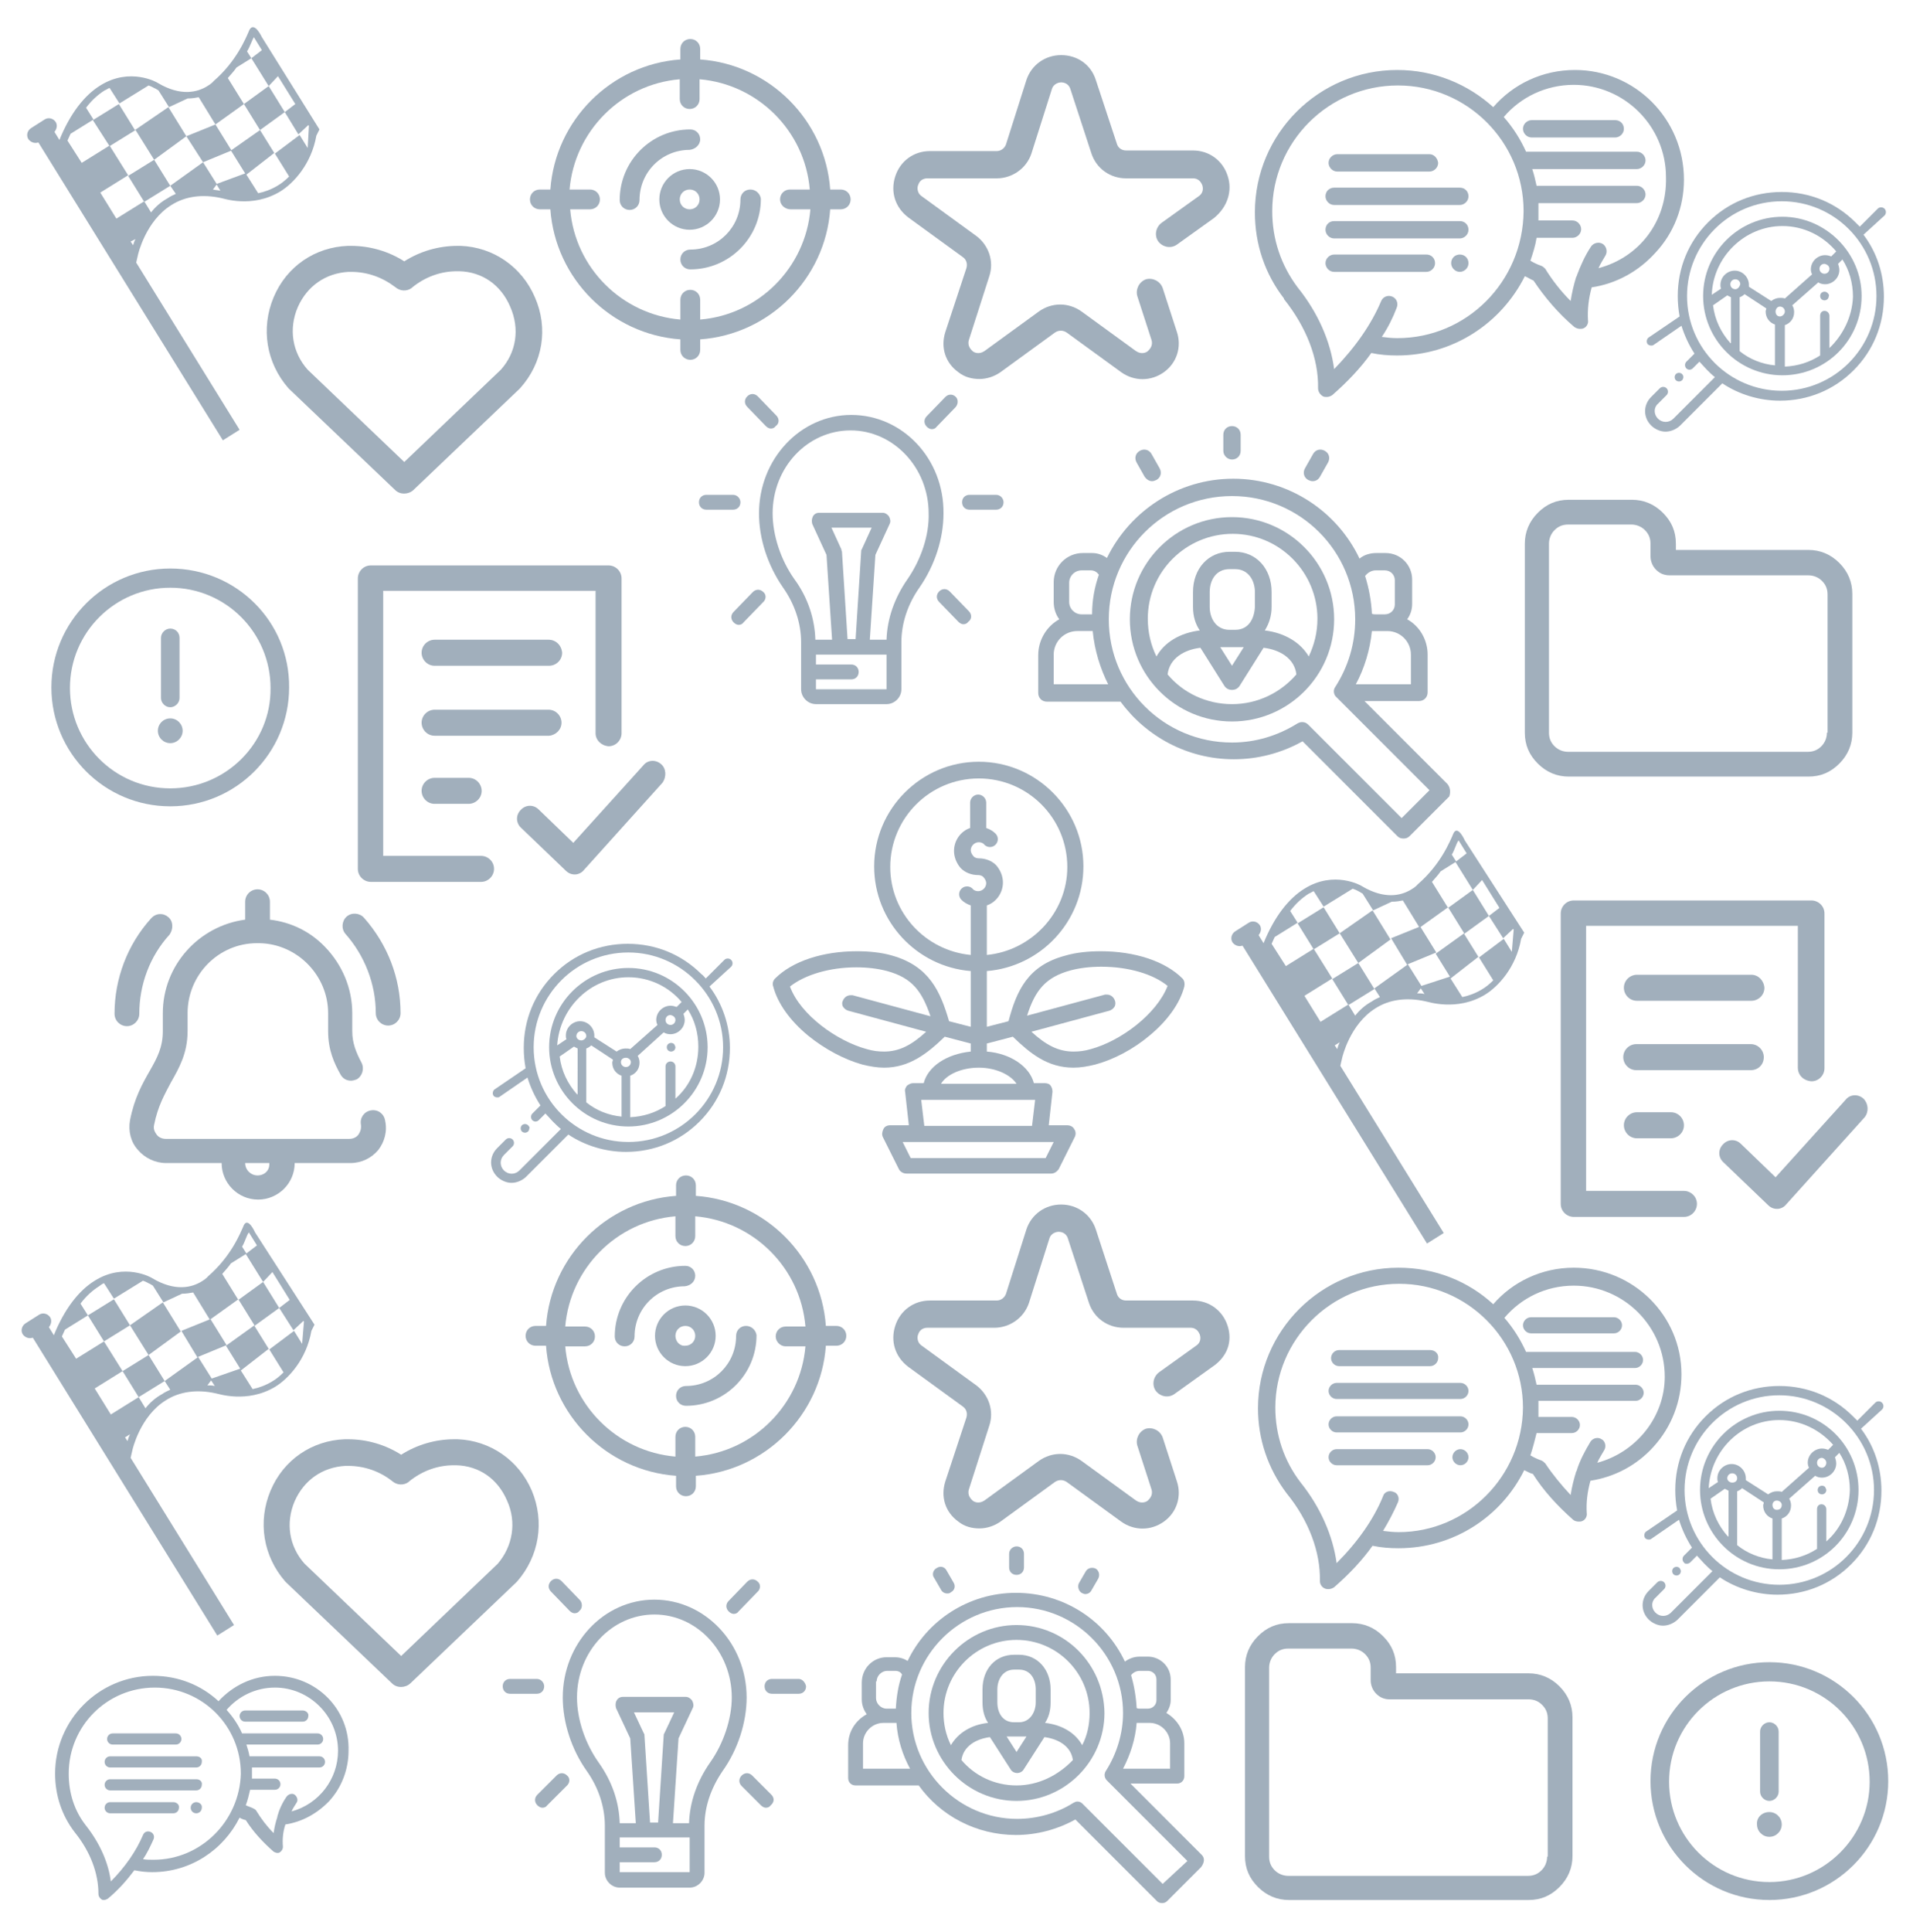 <?xml version="1.0" encoding="utf-8"?>
<!-- Generator: Adobe Illustrator 27.6.1, SVG Export Plug-In . SVG Version: 6.00 Build 0)  -->
<svg version="1.1" id="Layer_1" xmlns="http://www.w3.org/2000/svg" xmlns:xlink="http://www.w3.org/1999/xlink" x="0px" y="0px"
	 viewBox="0 0 309 312" style="enable-background:new 0 0 309 312;" xml:space="preserve">
<style type="text/css">
	.st0{opacity:0.5;}
	.st1{fill:#445F7A;}
</style>
<g class="st0">
	<g>
		<g>
			<g>
				<path class="st1" d="M62.2,180.9c-0.2-1.1-1.2-1.8-2.3-1.6c-1.1,0.2-1.8,1.2-1.6,2.3c0.1,0.8-0.2,1.3-0.4,1.6
					c-0.2,0.3-0.7,0.7-1.5,0.7H26.8c-0.8,0-1.3-0.4-1.5-0.7c-0.2-0.3-0.6-0.8-0.4-1.6c0.6-3,1.7-4.9,2.7-6.8
					c1.3-2.3,2.7-4.7,2.7-8.3v-2.9c0-6.2,5-11.3,11.2-11.3h0.4c6.1,0.1,11.1,5.2,11.1,11.3v2.9c0,3.1,1,5.2,2,7c0.4,0.7,1,1,1.7,1
					c0.3,0,0.6-0.1,0.9-0.2c0.9-0.5,1.3-1.7,0.8-2.7c-0.9-1.7-1.5-3.2-1.5-5.1v-2.9c0-4-1.6-7.8-4.4-10.7c-2.4-2.5-5.5-4-8.9-4.4
					v-2.9c0-1.1-0.9-2-2-2c-1.1,0-2,0.9-2,2v2.9c-7.5,1-13.3,7.4-13.3,15.1v2.9c0,2.6-0.9,4.3-2.1,6.4c-1.2,2.1-2.5,4.4-3.2,8
					c-0.3,1.7,0.1,3.5,1.3,4.8c1.1,1.3,2.8,2.1,4.5,2.1h9c0,3.2,2.6,5.9,5.9,5.9c3.2,0,5.9-2.6,5.9-5.9h9c1.8,0,3.4-0.8,4.5-2.1
					C62.1,184.4,62.6,182.7,62.2,180.9z M41.6,189.8c-1.1,0-2-0.9-2-2h3.9C43.6,189,42.7,189.8,41.6,189.8z"/>
			</g>
		</g>
		<g>
			<g>
				<path class="st1" d="M27.2,148.1c-0.8-0.7-2-0.7-2.8,0.2c-3.8,4.2-5.9,9.7-5.9,15.4c0,1.1,0.9,2,2,2c1.1,0,2-0.9,2-2
					c0-4.7,1.7-9.3,4.9-12.8C28,150,28,148.8,27.2,148.1z"/>
			</g>
		</g>
		<g>
			<g>
				<path class="st1" d="M58.8,148.2c-0.7-0.8-2-0.9-2.8-0.2c-0.8,0.7-0.9,2-0.2,2.8c3.1,3.5,4.9,8.1,4.9,12.8c0,1.1,0.9,2,2,2
					c1.1,0,2-0.9,2-2C64.7,157.9,62.6,152.5,58.8,148.2z"/>
			</g>
		</g>
	</g>
	<g>
		<g>
			<g>
				<path class="st1" d="M27.5,91.8c-10.6,0-19.2,8.6-19.2,19.2s8.6,19.2,19.2,19.2c10.6,0,19.2-8.6,19.2-19.2
					C46.8,100.4,38.2,91.8,27.5,91.8z M27.5,127.3c-9,0-16.2-7.3-16.2-16.2c0-9,7.3-16.2,16.2-16.2c9,0,16.2,7.3,16.2,16.2
					C43.8,120,36.5,127.3,27.5,127.3z"/>
			</g>
		</g>
		<g>
			<g>
				<path class="st1" d="M27.5,101.5c-0.8,0-1.5,0.7-1.5,1.5v9.7c0,0.8,0.7,1.5,1.5,1.5c0.8,0,1.5-0.7,1.5-1.5V103
					C29,102.2,28.4,101.5,27.5,101.5z"/>
			</g>
		</g>
		<g>
			<g>
				<path class="st1" d="M27.5,116c1.1,0,2,0.9,2,2c0,1.1-0.9,2-2,2c-1.1,0-2-0.9-2-2C25.5,116.9,26.4,116,27.5,116z"/>
			</g>
		</g>
	</g>
	<g>
		<path class="st1" d="M290.4,172.4v-22.9h-34.2v42.8h15.8c1.1,0,2.1,0.9,2.1,2.1c0,1.1-0.9,2.1-2.1,2.1h-17.8
			c-1.1,0-2.1-0.9-2.1-2.1v-46.9c0-1.1,0.9-2.1,2.1-2.1h38.4c1.1,0,2.1,0.9,2.1,2.1v25c0,1.1-0.9,2.1-2.1,2.1
			C291.3,174.5,290.4,173.6,290.4,172.4z M301,177.4c-0.9-0.8-2.2-0.7-2.9,0.2l-11.3,12.5l-5.6-5.4c-0.8-0.8-2.1-0.8-2.9,0.1
			c-0.8,0.8-0.8,2.1,0.1,2.9l7.2,6.9c0.4,0.4,0.9,0.6,1.4,0.6c0,0,0,0,0.1,0c0.5,0,1.1-0.3,1.4-0.7l12.7-14.1
			C301.9,179.5,301.8,178.2,301,177.4z M282.9,157.4h-18.5c-1.1,0-2.1,0.9-2.1,2.1c0,1.1,0.9,2.1,2.1,2.1h18.5
			c1.1,0,2.1-0.9,2.1-2.1C284.9,158.3,284,157.4,282.9,157.4z M284.9,170.7c0-1.1-0.9-2.1-2.1-2.1h-18.5c-1.1,0-2.1,0.9-2.1,2.1
			c0,1.1,0.9,2.1,2.1,2.1h18.5C284,172.8,284.9,171.9,284.9,170.7z M264.4,179.6c-1.1,0-2.1,0.9-2.1,2.1c0,1.1,0.9,2.1,2.1,2.1h5.5
			c1.1,0,2.1-0.9,2.1-2.1c0-1.1-0.9-2.1-2.1-2.1H264.4z"/>
	</g>
	<g>
		<g>
			<path class="st1" d="M191,158c-2.8-2.8-7.7-4.4-13.2-4.4c-2,0-4,0.2-5.7,0.7c-6.1,1.6-7.9,5.7-9.2,10.6l-3.5,0.9v-9
				c8.7-0.7,15.6-8,15.6-16.9c0-9.3-7.6-16.9-16.9-16.9c-9.3,0-16.9,7.6-16.9,16.9c0,8.9,6.9,16.2,15.6,16.9v9l-3.5-0.9
				c-1.4-4.8-3.2-8.9-9.2-10.6c-1.7-0.5-3.7-0.7-5.7-0.7c-5.5,0-10.4,1.6-13.2,4.4c-0.3,0.3-0.5,0.8-0.3,1.3
				c0.7,2.7,2.7,5.5,5.6,7.9c2.7,2.2,5.9,3.9,8.8,4.7c1.2,0.3,2.4,0.5,3.5,0.5c0,0,0,0,0,0c4.1,0,7-2.3,9.8-5l4.2,1.1v1.3
				c-3.9,0.4-6.9,2.4-7.6,5.1h-1.7c-0.4,0-0.7,0.2-1,0.4c-0.2,0.3-0.4,0.6-0.3,1l0.6,5.4h-3c-0.5,0-0.9,0.2-1.1,0.6
				c-0.2,0.4-0.3,0.9-0.1,1.3l2.6,5.2c0.2,0.4,0.7,0.7,1.2,0.7h23.4c0.5,0,0.9-0.3,1.2-0.7l2.6-5.2c0.2-0.4,0.2-0.9-0.1-1.3
				c-0.2-0.4-0.7-0.6-1.1-0.6h-3l0.6-5.4c0-0.4-0.1-0.7-0.3-1c-0.2-0.3-0.6-0.4-1-0.4H167c-0.7-2.7-3.8-4.8-7.6-5.1v-1.3l4.2-1.1
				c2.8,2.7,5.6,5,9.8,5c1.1,0,2.3-0.2,3.5-0.5c3-0.8,6.2-2.5,8.8-4.7c2.9-2.4,4.9-5.2,5.6-7.9C191.4,158.8,191.3,158.3,191,158z
				 M136.2,162.6c0.2,0.3,0.5,0.5,0.8,0.6l12.6,3.4c-2.3,2.1-4.3,3.2-6.8,3.2c-0.9,0-1.8-0.1-2.8-0.4c-4.8-1.3-10.7-5.5-12.4-10.1
				c2.4-1.9,6.4-3.1,10.7-3.1c1.8,0,3.5,0.2,5,0.6c4,1.1,5.6,3.2,7,7.3l-12.6-3.4c-0.1,0-0.2,0-0.3,0c-0.6,0-1.1,0.4-1.3,1
				C136,161.9,136,162.3,136.2,162.6z M170.2,184.4l-1.3,2.6h-21.8l-1.3-2.6H170.2z M167.2,177.6l-0.5,4.2h-17.4l-0.5-4.2H167.2z
				 M164.2,175h-12.2c0.9-1.5,3.3-2.6,6.1-2.6C160.8,172.4,163.2,173.5,164.2,175z M159.4,154.2v-8c1.5-0.5,2.6-2,2.6-3.7
				c0-1-0.4-2-1.1-2.8c-0.7-0.7-1.7-1.1-2.8-1.1c-0.3,0-0.7-0.1-0.9-0.4c-0.2-0.2-0.4-0.6-0.4-0.9c0-0.7,0.6-1.3,1.3-1.3
				c0.3,0,0.7,0.1,0.9,0.4c0.5,0.5,1.3,0.5,1.8,0c0.5-0.5,0.5-1.3,0-1.8c-0.4-0.4-0.9-0.7-1.5-0.9v-4.1c0-0.7-0.6-1.3-1.3-1.3
				c-0.7,0-1.3,0.6-1.3,1.3v4.1c-1.5,0.5-2.6,2-2.6,3.7c0,1,0.4,2,1.1,2.8c0.7,0.7,1.7,1.1,2.8,1.1c0.3,0,0.7,0.1,0.9,0.4
				c0.2,0.2,0.4,0.6,0.4,0.9c0,0.7-0.6,1.3-1.3,1.3c-0.3,0-0.7-0.1-0.9-0.4c-0.5-0.5-1.3-0.5-1.8,0c-0.5,0.5-0.5,1.3,0,1.8
				c0.4,0.4,0.9,0.7,1.5,0.9v8c-7.3-0.7-13-6.8-13-14.2c0-7.9,6.4-14.3,14.3-14.3c7.9,0,14.3,6.4,14.3,14.3
				C172.4,147.4,166.6,153.5,159.4,154.2z M176.2,169.4c-1,0.3-1.9,0.4-2.8,0.4c-2.5,0-4.5-1.1-6.8-3.2l12.6-3.4
				c0.3-0.1,0.6-0.3,0.8-0.6c0.2-0.3,0.2-0.7,0.1-1c-0.2-0.6-0.7-1-1.3-1c-0.1,0-0.2,0-0.3,0l-12.6,3.4c1.3-4.1,3-6.2,7-7.3
				c1.5-0.4,3.2-0.6,5-0.6c4.4,0,8.4,1.2,10.7,3.1C186.8,163.8,181,168.1,176.2,169.4z"/>
		</g>
	</g>
	<g>
		<path class="st1" d="M27.2,17.3l2.9,4.7l-5.2,3.8l-3-4.8l-4.2,2.6L15,19.4l4.2-2.6l2.6,4.2L27.2,17.3z M27.5,30l-2.6-4.2l-4.2,2.6
			l2.6,4.2L27.5,30z M51.6,20.9l-0.5,1c-0.8,4.6-3.7,7.7-5.8,9C40.7,33.7,36,32,35.8,32c-3.1-0.7-5.9-0.3-8.1,1.1
			c-4.2,2.6-5.4,8-5.4,8l-0.3,1.3l16.7,27l-2.7,1.7L6.2,23c-0.6,0.2-1.2,0-1.6-0.5c-0.4-0.6-0.2-1.4,0.4-1.8l2.2-1.4
			c0.6-0.4,1.4-0.2,1.8,0.4c0.3,0.5,0.2,1.1-0.2,1.6l0.8,1.3l0,0c1.7-4.2,4-7.2,6.6-8.8c4.8-3,9.2-0.5,9.3-0.4
			c3.7,2.2,6.4,1.5,8,0.5c0.7-0.4,1-0.8,1-0.8c3.7-3.2,5.2-6.9,5.8-8.3C41.1,3.4,42.3,6,42.3,6L51.6,20.9z M39.9,8.3l0.7,1.1
			l1.7-1.3l-1.3-2.1C40.7,6.5,40.4,7.5,39.9,8.3z M21.9,38.6L21.1,39l0.4,0.6C21.6,39.3,21.7,38.9,21.9,38.6z M35.6,30.8L35,29.8
			l-0.6,0.8C34.8,30.7,35.2,30.7,35.6,30.8z M39.6,28l-2.3-3.7L42,21l-2.6-4.2l-4.6,3.3l-2.7-4.4c-0.5,0.1-1.1,0.2-1.8,0.2l-3,1.4
			l-1.7-2.7c-0.2-0.1-0.3-0.2-0.5-0.3c-0.1,0-0.5-0.3-1.1-0.5l-4.7,2.9l-1.6-2.5c-0.3,0.1-0.5,0.3-0.8,0.4c-1.1,0.7-2.1,1.6-3,2.8
			l1.2,1.9l-3.7,2.3c-0.2,0.4-0.3,0.7-0.5,1.1l2.3,3.6l4.5-2.8l3,4.8l-4.5,2.8l2.6,4.2l4.5-2.8l1.1,1.8c0.7-0.9,1.6-1.7,2.7-2.3
			c0.4-0.3,0.9-0.5,1.3-0.7L27.5,30l5.3-3.8L30.1,22l4.7-1.9l2.6,4.2l-4.6,1.9l2.2,3.5L39.6,28z M49.9,20.3l-0.1-0.1l-1.6,1.5
			L46,18.1l1.7-1.3l-2.8-4.5l-1.5,1.6l-2.8-4.5l-2.4,1.5c-0.4,0.6-0.9,1.1-1.4,1.7l2.6,4.2l4-2.9l2.6,4.2L42,21l2.3,3.7l-4.5,3.5
			l1.9,3c1-0.2,2.1-0.6,3.1-1.2c0.7-0.4,1.3-0.9,1.9-1.5l-2.3-3.7l4-3l1.3,2.1L49.9,20.3z"/>
	</g>
	<g>
		<g>
			<path class="st1" d="M198.3,28.4c-0.8-2.5-3-4.1-5.6-4.1h-10.8c-0.7,0-1.3-0.4-1.5-1.1L177,12.9c-0.8-2.5-3-4-5.6-4
				c-2.6,0-4.8,1.6-5.6,4l-3.3,10.4c-0.2,0.6-0.8,1.1-1.5,1.1h-10.8c-2.6,0-4.8,1.6-5.6,4.1c-0.8,2.5,0,5,2.1,6.6l8.8,6.4
				c0.6,0.4,0.8,1.1,0.6,1.8l-3.4,10.3c-0.8,2.5,0,5,2.1,6.5c1,0.8,2.2,1.1,3.4,1.1c1.2,0,2.4-0.4,3.4-1.1l8.8-6.4
				c0.6-0.4,1.3-0.4,1.9,0l8.8,6.4c2.1,1.5,4.8,1.5,6.9,0c2.1-1.5,2.9-4.1,2.1-6.5l-2.3-7.1c-0.4-1.1-1.6-1.7-2.7-1.4
				c-1.1,0.4-1.7,1.6-1.4,2.7l2.3,7.1c0.3,1-0.4,1.6-0.6,1.8c-0.2,0.2-1,0.6-1.9,0l-8.8-6.4c-2.1-1.5-4.8-1.5-6.9,0l-8.8,6.4
				c-0.9,0.6-1.7,0.2-1.9,0c-0.2-0.2-0.9-0.8-0.6-1.8l3.3-10.3c0.8-2.4-0.1-5-2.1-6.5l-8.8-6.4c-0.9-0.6-0.7-1.6-0.6-1.8
				c0.1-0.3,0.4-1.1,1.5-1.1H161c2.5,0,4.8-1.6,5.6-4l3.3-10.4c0.3-1,1.3-1.1,1.5-1.1c0.3,0,1.2,0.1,1.5,1.1l3.4,10.4
				c0.8,2.4,3,4,5.6,4h10.8c1.1,0,1.4,0.9,1.5,1.1c0.1,0.3,0.3,1.2-0.6,1.8l-6,4.3c-0.9,0.7-1.2,2-0.5,3c0.7,0.9,2,1.2,3,0.5l6-4.3
				C198.3,33.4,199.1,30.8,198.3,28.4z"/>
		</g>
	</g>
	<g>
		<g>
			<g>
				<path class="st1" d="M254.4,11.3c-5.3,0-10,2.3-13.2,6c-4.1-3.7-9.5-6-15.5-6c-12.7,0-23,10.3-23,23c0,5.1,1.6,9.9,4.7,13.9
					c0,0,0,0,0,0.1c3.6,4.5,5.6,9.6,5.5,14.4c0,0.5,0.3,1,0.8,1.3c0.2,0.1,0.4,0.1,0.6,0.1c0.3,0,0.6-0.1,0.9-0.3
					c2.4-2.1,4.6-4.4,6.3-6.8c1.4,0.3,2.8,0.4,4.2,0.4c9,0,16.8-5.2,20.6-12.8c0.5,0.2,0.9,0.5,1.4,0.7c1.8,2.7,4,5.3,6.6,7.5
					c0.3,0.2,0.6,0.3,0.9,0.3c0.2,0,0.4,0,0.6-0.1c0.5-0.2,0.8-0.8,0.7-1.3c-0.1-1.7,0.1-3.5,0.6-5.3c4-0.6,7.6-2.6,10.3-5.6
					c3-3.2,4.6-7.4,4.6-11.8C272,19.2,264.1,11.3,254.4,11.3z M225.7,54.6c-0.9,0-1.7-0.1-2.5-0.2c1-1.5,1.8-3.1,2.4-4.7
					c0.3-0.7,0-1.5-0.7-1.8c-0.7-0.3-1.5,0-1.8,0.7c-1.6,3.8-4.2,7.5-7.6,11c-0.6-4.5-2.6-9.1-5.9-13.2c-2.7-3.6-4.1-7.8-4.1-12.3
					c0-11.2,9.1-20.3,20.3-20.3c11.2,0,20.3,9.1,20.3,20.3C246,45.5,236.9,54.6,225.7,54.6z M258.2,43.3c0.3-0.7,0.7-1.3,1.1-2
					c0.4-0.6,0.2-1.5-0.4-1.9c-0.6-0.4-1.5-0.2-1.9,0.4c-1,1.5-1.7,3.1-2.3,4.7c0,0.1,0,0.1-0.1,0.2c-0.4,1.3-0.7,2.6-0.9,3.9
					c-1.6-1.6-3-3.4-4.1-5.2c-0.2-0.2-0.4-0.4-0.7-0.5c-0.6-0.2-1.2-0.5-1.7-0.8c0.4-1.2,0.8-2.4,1-3.7h5.8c0.7,0,1.4-0.6,1.4-1.4
					c0-0.7-0.6-1.4-1.4-1.4h-5.5c0-0.4,0-0.9,0-1.4c0-0.5,0-0.9,0-1.4h15.9c0.7,0,1.4-0.6,1.4-1.4c0-0.7-0.6-1.4-1.4-1.4h-16.2
					c-0.2-0.9-0.4-1.8-0.7-2.7h16.9c0.7,0,1.4-0.6,1.4-1.4c0-0.7-0.6-1.4-1.4-1.4h-17.9c-0.9-2-2.1-3.9-3.6-5.6
					c2.7-3.2,6.8-5.2,11.3-5.2c8.2,0,14.9,6.7,14.9,14.9C269.3,35.8,264.7,41.6,258.2,43.3z"/>
			</g>
		</g>
		<g>
			<g>
				<path class="st1" d="M260.9,19.4h-13.5c-0.7,0-1.4,0.6-1.4,1.4c0,0.7,0.6,1.4,1.4,1.4h13.5c0.7,0,1.4-0.6,1.4-1.4
					C262.3,20,261.7,19.4,260.9,19.4z"/>
			</g>
		</g>
		<g>
			<g>
				<path class="st1" d="M230.9,24.9H216c-0.7,0-1.4,0.6-1.4,1.4c0,0.7,0.6,1.4,1.4,1.4h14.9c0.7,0,1.4-0.6,1.4-1.4
					C232.2,25.5,231.6,24.9,230.9,24.9z"/>
			</g>
		</g>
		<g>
			<g>
				<path class="st1" d="M235.8,30.3h-20.3c-0.8,0-1.4,0.6-1.4,1.4c0,0.7,0.6,1.4,1.4,1.4h20.3c0.7,0,1.4-0.6,1.4-1.4
					C237.2,30.9,236.6,30.3,235.8,30.3z"/>
			</g>
		</g>
		<g>
			<g>
				<path class="st1" d="M235.8,35.7h-20.3c-0.8,0-1.4,0.6-1.4,1.4c0,0.7,0.6,1.4,1.4,1.4h20.3c0.7,0,1.4-0.6,1.4-1.4
					C237.2,36.3,236.6,35.7,235.8,35.7z"/>
			</g>
		</g>
		<g>
			<g>
				<path class="st1" d="M230.4,41.1h-14.9c-0.7,0-1.4,0.6-1.4,1.4c0,0.7,0.6,1.4,1.4,1.4h14.9c0.7,0,1.4-0.6,1.4-1.4
					C231.8,41.7,231.2,41.1,230.4,41.1z"/>
			</g>
		</g>
		<g>
			<g>
				<path class="st1" d="M235.8,41.1c-0.8,0-1.4,0.6-1.4,1.4c0,0.7,0.6,1.4,1.4,1.4c0.7,0,1.4-0.6,1.4-1.4
					C237.2,41.7,236.6,41.1,235.8,41.1z"/>
			</g>
		</g>
	</g>
	<g>
		<g>
			<g>
				<path class="st1" d="M271.7,60.4c-0.1-0.1-0.3-0.2-0.5-0.2c-0.2,0-0.4,0.1-0.5,0.2c-0.1,0.1-0.2,0.3-0.2,0.5
					c0,0.2,0.1,0.4,0.2,0.5c0.1,0.1,0.3,0.2,0.5,0.2c0.2,0,0.4-0.1,0.5-0.2c0.1-0.1,0.2-0.3,0.2-0.5
					C271.9,60.8,271.9,60.6,271.7,60.4z"/>
			</g>
		</g>
		<g>
			<g>
				<path class="st1" d="M295.2,47.3c-0.1-0.1-0.3-0.2-0.5-0.2c-0.2,0-0.4,0.1-0.5,0.2c-0.1,0.1-0.2,0.3-0.2,0.5
					c0,0.2,0.1,0.4,0.2,0.5c0.1,0.1,0.3,0.2,0.5,0.2c0.2,0,0.4-0.1,0.5-0.2c0.1-0.1,0.2-0.3,0.2-0.5
					C295.5,47.7,295.4,47.5,295.2,47.3z"/>
			</g>
		</g>
		<g>
			<g>
				<path class="st1" d="M287.9,35c-7,0-12.8,5.7-12.8,12.8c0,7,5.7,12.8,12.8,12.8c7.1,0,12.8-5.7,12.8-12.8
					C300.7,40.8,294.9,35,287.9,35z M287.9,36.5c3.5,0,6.6,1.6,8.7,4.1l-0.8,0.8c-0.3-0.1-0.6-0.2-1-0.2c-1.2,0-2.3,1-2.3,2.3
					c0,0.3,0.1,0.6,0.2,0.8l-4.4,3.9c-0.2-0.1-0.5-0.1-0.8-0.1c-0.5,0-1,0.2-1.4,0.5l-3.6-2.3c0-0.1,0-0.2,0-0.3
					c0-1.2-1-2.3-2.3-2.3c-1.2,0-2.3,1-2.3,2.3c0,0.2,0,0.4,0.1,0.6l-1.5,1C276.7,41.5,281.8,36.5,287.9,36.5z M295.5,43.4
					c0,0.4-0.3,0.8-0.8,0.8c-0.4,0-0.8-0.3-0.8-0.8c0-0.4,0.3-0.8,0.8-0.8C295.2,42.7,295.5,43,295.5,43.4z M279.5,55.4
					c-1.5-1.7-2.5-3.7-2.8-6.1l2.3-1.6c0.2,0.1,0.4,0.2,0.6,0.3V55.4z M280.3,46.7c-0.4,0-0.8-0.3-0.8-0.8c0-0.4,0.3-0.8,0.8-0.8
					c0.4,0,0.8,0.3,0.8,0.8C281,46.3,280.7,46.7,280.3,46.7z M286.7,59c-2.1-0.2-4.1-1-5.7-2.3v-8.7c0.3-0.1,0.6-0.3,0.8-0.5
					l3.5,2.3c0,0.2-0.1,0.3-0.1,0.5c0,1,0.6,1.8,1.5,2.1V59z M287.5,51.1c-0.4,0-0.7-0.3-0.7-0.8c0-0.4,0.3-0.8,0.7-0.8
					c0.4,0,0.8,0.3,0.8,0.8C288.3,50.7,287.9,51.1,287.5,51.1z M295.5,56.2v-5.2c0-0.4-0.3-0.8-0.8-0.8c-0.4,0-0.7,0.3-0.7,0.8v6.4
					c-1.7,1.1-3.6,1.7-5.7,1.8v-6.7c0.9-0.3,1.5-1.1,1.5-2.1c0-0.4-0.1-0.8-0.3-1.1l4.2-3.7c0.3,0.2,0.7,0.3,1.1,0.3
					c1.2,0,2.3-1,2.3-2.3c0-0.3-0.1-0.7-0.2-1l0.7-0.7c1.1,1.7,1.7,3.8,1.7,6C299.2,51.1,297.7,54.1,295.5,56.2z"/>
			</g>
		</g>
		<g>
			<g>
				<path class="st1" d="M304.4,34.8c0.3-0.3,0.3-0.8,0-1.1c-0.3-0.3-0.8-0.3-1.1,0l-2.9,2.9c-0.2-0.2-0.5-0.5-0.7-0.7
					c-3.2-3.2-7.4-4.9-11.9-4.9c-4.5,0-8.7,1.7-11.9,4.9c-3.2,3.2-4.9,7.4-4.9,11.9c0,1.1,0.1,2.2,0.3,3.3l-5,3.4
					c-0.3,0.2-0.4,0.7-0.2,1c0.1,0.2,0.4,0.3,0.6,0.3c0.1,0,0.3,0,0.4-0.1l4.5-3.1c0.5,1.6,1.2,3.1,2.1,4.5l-1.3,1.3
					c-0.3,0.3-0.3,0.8,0,1.1c0.1,0.1,0.3,0.2,0.5,0.2c0.2,0,0.4-0.1,0.5-0.2l1.1-1.1c0.4,0.4,0.8,0.9,1.2,1.3
					c0.4,0.4,0.8,0.8,1.3,1.2l-6.7,6.7c-0.7,0.7-1.8,0.7-2.5,0c-0.7-0.7-0.7-1.8,0-2.4l1.4-1.4c0.3-0.3,0.3-0.8,0-1.1
					c-0.3-0.3-0.8-0.3-1.1,0l-1.4,1.4c-1.3,1.3-1.3,3.3,0,4.6c0.6,0.6,1.5,1,2.3,1c0.8,0,1.6-0.3,2.3-0.9l6.9-6.9
					c2.7,1.8,6,2.8,9.3,2.8c4.5,0,8.7-1.7,11.9-4.9c3.2-3.2,4.9-7.4,4.9-11.9c0-3.6-1.1-7.1-3.3-10L304.4,34.8z M303.1,47.8
					c0,8.4-6.8,15.3-15.3,15.3c-8.4,0-15.3-6.8-15.3-15.3c0-8.4,6.8-15.3,15.3-15.3C296.3,32.5,303.1,39.4,303.1,47.8z"/>
			</g>
		</g>
	</g>
	<g>
		<g>
			<g>
				<path class="st1" d="M233.8,126.6l-13.4-13.4h8.8c0.8,0,1.4-0.6,1.4-1.4v-6.1c0-2.4-1.3-4.6-3.3-5.7c0.5-0.7,0.8-1.5,0.8-2.5
					v-3.9c0-2.4-1.9-4.3-4.3-4.3h-1.5c-1,0-2,0.3-2.7,0.9c-3.6-7.6-11.4-12.9-20.4-12.9c-8.9,0-16.7,5.2-20.4,12.8
					c-0.7-0.5-1.5-0.8-2.4-0.8h-1.5c-2.6,0-4.7,2.1-4.7,4.7v3.2c0,1,0.3,2,0.9,2.8c-2,1.1-3.4,3.3-3.4,5.8v6.1
					c0,0.8,0.6,1.4,1.4,1.4h11.9c4.1,5.6,10.8,9.3,18.3,9.3c3.9,0,7.7-1,11.1-2.9l15.3,15.3c0.3,0.3,0.6,0.4,1,0.4
					c0.4,0,0.7-0.1,1-0.4l6.4-6.4C234.3,128,234.3,127.2,233.8,126.6z M222.2,92.1h1.5c0.9,0,1.6,0.7,1.6,1.6v3.9
					c0,0.9-0.7,1.6-1.6,1.6h-1.5c-0.2,0-0.4,0-0.6-0.1c-0.1-2.1-0.5-4.2-1.1-6.1C220.9,92.5,221.5,92.1,222.2,92.1z M221.6,101.9
					h2.5c2.1,0,3.8,1.7,3.8,3.8v4.8H219C220.4,107.9,221.3,104.9,221.6,101.9z M172.7,94.1c0-1.1,0.9-2,2-2h1.5c0.6,0,1,0.3,1.3,0.7
					c-0.7,2-1.1,4.1-1.1,6.4c-0.1,0-0.1,0-0.2,0h-1.5c-1.1,0-2-0.9-2-2V94.1L172.7,94.1z M170.2,110.5v-4.8c0-2.1,1.7-3.8,3.8-3.8
					h2.5c0.3,3.1,1.2,6,2.5,8.6H170.2z M226.4,132.1L211.3,117c-0.3-0.3-0.6-0.4-1-0.4c-0.3,0-0.5,0.1-0.7,0.2
					c-3.2,2-6.8,3.1-10.6,3.1c-11,0-19.9-8.9-19.9-19.9S188,80.1,199,80.1c11,0,19.9,8.9,19.9,19.9c0,3.9-1.1,7.6-3.2,10.9
					c-0.4,0.5-0.3,1.3,0.2,1.7l15,15L226.4,132.1z"/>
				<path class="st1" d="M199,83.5c-9.1,0-16.5,7.4-16.5,16.5c0,9.1,7.4,16.5,16.5,16.5c9.1,0,16.5-7.4,16.5-16.5
					C215.5,90.9,208.1,83.5,199,83.5z M199,113.7c-4.1,0-7.9-1.8-10.4-4.8c0.3-2.6,2.7-4,5.3-4.3l3.9,6.2c0.3,0.4,0.7,0.6,1.2,0.6
					c0.5,0,0.9-0.2,1.2-0.6l3.9-6.2c2.6,0.3,5,1.7,5.3,4.3C206.9,111.8,203.2,113.7,199,113.7z M199.5,101.7h-0.9
					c-2.2,0-3.2-1.9-3.2-3.7v-2.4c0-1.9,1-3.7,3.2-3.7h0.9c2.2,0,3.2,1.9,3.2,3.7V98C202.6,99.9,201.7,101.7,199.5,101.7z
					 M200.9,104.5l-1.9,3l-1.9-3H200.9z M204.3,101.8c0.7-1.1,1.1-2.4,1.1-3.8v-2.4c0-3.8-2.5-6.5-5.9-6.5h-0.9
					c-3.4,0-5.9,2.7-5.9,6.5V98c0,1.5,0.4,2.8,1.1,3.8c-3.2,0.4-5.7,1.9-7,4.2c-0.9-1.8-1.4-3.9-1.4-6.1c0-7.6,6.2-13.7,13.7-13.7
					c7.6,0,13.7,6.2,13.7,13.7c0,2.2-0.5,4.2-1.4,6.1C210.1,103.8,207.6,102.2,204.3,101.8z"/>
				<path class="st1" d="M199,74.2c0.8,0,1.4-0.6,1.4-1.4v-2.6c0-0.8-0.6-1.4-1.4-1.4c-0.8,0-1.4,0.6-1.4,1.4v2.6
					C197.6,73.6,198.3,74.2,199,74.2z"/>
				<path class="st1" d="M211.3,77.5c0.2,0.1,0.5,0.2,0.7,0.2c0.5,0,0.9-0.2,1.2-0.7l1.3-2.3c0.4-0.7,0.2-1.5-0.5-1.9
					c-0.7-0.4-1.5-0.2-1.9,0.5l-1.3,2.3C210.4,76.3,210.6,77.1,211.3,77.5z"/>
				<path class="st1" d="M184.9,77c0.3,0.4,0.7,0.7,1.2,0.7c0.2,0,0.5-0.1,0.7-0.2c0.7-0.4,0.9-1.2,0.5-1.9l-1.3-2.3
					c-0.4-0.7-1.2-0.9-1.9-0.5c-0.7,0.4-0.9,1.2-0.5,1.9L184.9,77z"/>
			</g>
		</g>
	</g>
	<g>
		<g>
			<g>
				<path class="st1" d="M118.4,79.9h-4.3c-0.7,0-1.2,0.5-1.2,1.2c0,0.7,0.5,1.2,1.2,1.2h4.3c0.7,0,1.2-0.5,1.2-1.2
					C119.6,80.5,119.1,79.9,118.4,79.9z"/>
			</g>
		</g>
		<g>
			<g>
				<path class="st1" d="M160.9,79.9h-4.3c-0.7,0-1.2,0.5-1.2,1.2c0,0.7,0.5,1.2,1.2,1.2h4.3c0.7,0,1.2-0.5,1.2-1.2
					C162.1,80.5,161.6,79.9,160.9,79.9z"/>
			</g>
		</g>
		<g>
			<g>
				<path class="st1" d="M123.3,95.6c-0.5-0.5-1.2-0.5-1.7,0l-3.1,3.2c-0.5,0.5-0.5,1.2,0,1.7c0.2,0.2,0.5,0.4,0.8,0.4
					c0.3,0,0.6-0.1,0.8-0.4l3.1-3.2C123.8,96.8,123.8,96,123.3,95.6z"/>
			</g>
		</g>
		<g>
			<g>
				<path class="st1" d="M154.4,64.1c-0.5-0.5-1.2-0.5-1.7,0l-3,3.1c-0.5,0.5-0.5,1.2,0,1.7c0.2,0.2,0.5,0.4,0.8,0.4
					c0.3,0,0.6-0.1,0.8-0.4l3-3.1C154.8,65.3,154.8,64.5,154.4,64.1z"/>
			</g>
		</g>
		<g>
			<g>
				<path class="st1" d="M125.4,67.1l-3-3.1c-0.5-0.5-1.2-0.5-1.7,0c-0.5,0.5-0.5,1.2,0,1.7l3,3.1c0.2,0.2,0.5,0.4,0.8,0.4
					c0.3,0,0.6-0.1,0.8-0.4C125.9,68.4,125.9,67.6,125.4,67.1z"/>
			</g>
		</g>
		<g>
			<g>
				<path class="st1" d="M156.5,98.7l-3.1-3.2c-0.5-0.5-1.2-0.5-1.7,0c-0.5,0.5-0.5,1.2,0,1.7l3.1,3.2c0.2,0.2,0.5,0.4,0.8,0.4
					c0.3,0,0.6-0.1,0.8-0.4C157,100,157,99.2,156.5,98.7z"/>
			</g>
		</g>
		<g>
			<g>
				<path class="st1" d="M137.5,67c-8.2,0-14.9,7.1-14.9,15.9c0,4.1,1.4,8.4,3.9,12c1.9,2.7,2.9,5.8,2.9,8.8v7.6
					c0,1.3,1.1,2.4,2.4,2.4h11.4c1.3,0,2.4-1.1,2.4-2.4v-7.6c0-3,1-6.1,2.9-8.8c2.5-3.6,3.9-7.9,3.9-12
					C152.5,74.1,145.8,67,137.5,67z M143.2,111.3h-11.4v-1.6h5.7c0.7,0,1.2-0.5,1.2-1.2c0-0.7-0.5-1.2-1.2-1.2h-5.7v-1.6h11.4V111.3
					L143.2,111.3z M135.9,88.7l-1.6-3.5h6.5l-1.6,3.5c-0.1,0.1-0.1,0.3-0.1,0.4l-0.9,14.1h-1.3L136,89.1
					C136,89,135.9,88.9,135.9,88.7z M146.6,93.5c-2.1,3-3.3,6.4-3.4,9.8h-2.7l0.9-13.7l2.3-5c0.2-0.4,0.1-0.8-0.1-1.2
					c-0.2-0.3-0.6-0.6-1-0.6h-10.3c-0.4,0-0.8,0.2-1,0.6c-0.2,0.4-0.2,0.8-0.1,1.2l2.3,5l0.9,13.7h-2.7c-0.1-3.4-1.2-6.8-3.4-9.8
					c-2.2-3.1-3.5-7.1-3.5-10.6c0-7.4,5.6-13.4,12.6-13.4c6.9,0,12.6,6,12.6,13.4C150.1,86.4,148.8,90.3,146.6,93.5z"/>
			</g>
		</g>
	</g>
	<g>
		<g id="Target">
			<g>
				<path class="st1" d="M135.8,30.6h-1.7c-0.8-11.2-9.8-20.2-21-21V7.9c0-0.9-0.7-1.6-1.6-1.6c-0.9,0-1.6,0.7-1.6,1.6v1.7
					c-11.2,0.8-20.2,9.8-21,21h-1.7c-0.9,0-1.6,0.7-1.6,1.6c0,0.9,0.7,1.6,1.6,1.6h1.7c0.8,11.2,9.8,20.2,21,21v1.7
					c0,0.9,0.7,1.6,1.6,1.6c0.9,0,1.6-0.7,1.6-1.6v-1.7c11.2-0.8,20.2-9.8,21-21h1.7c0.9,0,1.6-0.7,1.6-1.6
					C137.4,31.3,136.7,30.6,135.8,30.6z M127.7,33.8h3.2c-0.8,9.4-8.3,17-17.8,17.8v-3.2c0-0.9-0.7-1.6-1.6-1.6
					c-0.9,0-1.6,0.7-1.6,1.6v3.2c-9.4-0.8-17-8.3-17.8-17.8h3.2c0.9,0,1.6-0.7,1.6-1.6c0-0.9-0.7-1.6-1.6-1.6H92
					c0.8-9.4,8.3-17,17.8-17.8V16c0,0.9,0.7,1.6,1.6,1.6c0.9,0,1.6-0.7,1.6-1.6v-3.2c9.4,0.8,17,8.3,17.8,17.8h-3.2
					c-0.9,0-1.6,0.7-1.6,1.6C126,33.1,126.8,33.8,127.7,33.8z M116.3,32.2c0-2.7-2.2-4.9-4.9-4.9c-2.7,0-4.9,2.2-4.9,4.9
					c0,2.7,2.2,4.9,4.9,4.9C114.1,37.1,116.3,34.9,116.3,32.2z M109.8,32.2c0-0.9,0.7-1.6,1.6-1.6c0.9,0,1.6,0.7,1.6,1.6
					c0,0.9-0.7,1.6-1.6,1.6C110.5,33.8,109.8,33.1,109.8,32.2z M113.1,22.5c0-0.9-0.7-1.6-1.6-1.6c-6.3,0-11.4,5.1-11.4,11.4
					c0,0.9,0.7,1.6,1.6,1.6c0.9,0,1.6-0.7,1.6-1.6c0-4.5,3.6-8.1,8.1-8.1C112.3,24.1,113.1,23.4,113.1,22.5z M121.2,30.6
					c-0.9,0-1.6,0.7-1.6,1.6c0,4.5-3.6,8.1-8.1,8.1c-0.9,0-1.6,0.7-1.6,1.6c0,0.9,0.7,1.6,1.6,1.6c6.3,0,11.4-5.1,11.4-11.4
					C122.8,31.3,122.1,30.6,121.2,30.6z"/>
			</g>
		</g>
	</g>
	<g>
		<path class="st1" d="M86.4,48c-2.1-4.9-6.7-8.1-12-8.3c-0.2,0-0.4,0-0.5,0c-3.1,0-6.1,0.9-8.6,2.5c-2.5-1.6-5.5-2.5-8.6-2.5
			c-0.2,0-0.4,0-0.5,0c-5.3,0.2-9.9,3.3-12,8.3c-2.1,5-1.2,10.6,2.4,14.7c0,0,0.1,0.1,0.1,0.1l17.1,16.3c0.4,0.4,0.9,0.6,1.5,0.6
			c0.5,0,1.1-0.2,1.5-0.6l17.1-16.3c0,0,0.1-0.1,0.1-0.1C87.7,58.6,88.6,53,86.4,48z M80.9,59.7L65.3,74.6L49.7,59.7
			c-2.5-2.8-3.1-6.6-1.6-10.1c1.5-3.4,4.5-5.5,8.2-5.7c0.1,0,0.3,0,0.4,0c2.7,0,5.1,0.9,7.2,2.5c0.7,0.6,1.8,0.7,2.6,0.1
			c0,0,0.1-0.1,0.1-0.1c2.1-1.7,4.6-2.6,7.2-2.6c0.1,0,0.3,0,0.4,0c3.7,0.1,6.7,2.2,8.2,5.7C84,53.1,83.4,56.9,80.9,59.7z"/>
	</g>
	<g>
		<path class="st1" d="M96.2,118.4V95.4H61.9v42.8h15.8c1.1,0,2.1,0.9,2.1,2.1c0,1.1-0.9,2.1-2.1,2.1H59.9c-1.1,0-2.1-0.9-2.1-2.1
			V93.4c0-1.1,0.9-2.1,2.1-2.1h38.4c1.1,0,2.1,0.9,2.1,2.1v25c0,1.1-0.9,2.1-2.1,2.1C97.1,120.4,96.2,119.5,96.2,118.4z
			 M106.8,123.4c-0.9-0.8-2.2-0.7-2.9,0.2l-11.3,12.5l-5.6-5.4c-0.8-0.8-2.1-0.8-2.9,0.1c-0.8,0.8-0.8,2.1,0.1,2.9l7.2,6.9
			c0.4,0.4,0.9,0.6,1.4,0.6c0,0,0,0,0.1,0c0.5,0,1.1-0.3,1.4-0.7l12.7-14.1C107.7,125.4,107.6,124.1,106.8,123.4z M88.6,103.3H70.2
			c-1.1,0-2.1,0.9-2.1,2.1c0,1.1,0.9,2.1,2.1,2.1h18.5c1.1,0,2.1-0.9,2.1-2.1C90.7,104.2,89.8,103.3,88.6,103.3z M90.7,116.7
			c0-1.1-0.9-2.1-2.1-2.1H70.2c-1.1,0-2.1,0.9-2.1,2.1c0,1.1,0.9,2.1,2.1,2.1h18.5C89.8,118.7,90.7,117.8,90.7,116.7z M70.2,125.6
			c-1.1,0-2.1,0.9-2.1,2.1c0,1.1,0.9,2.1,2.1,2.1h5.5c1.1,0,2.1-0.9,2.1-2.1c0-1.1-0.9-2.1-2.1-2.1H70.2z"/>
	</g>
	<g>
		<g>
			<path class="st1" d="M198.3,214.1c-0.8-2.5-3-4.1-5.6-4.1h-10.8c-0.7,0-1.3-0.4-1.5-1.1l-3.4-10.4c-0.8-2.4-3-4-5.6-4
				c-2.6,0-4.8,1.6-5.6,4l-3.3,10.4c-0.2,0.6-0.8,1.1-1.5,1.1h-10.8c-2.6,0-4.8,1.6-5.6,4.1c-0.8,2.5,0,5,2.1,6.6l8.8,6.4
				c0.6,0.4,0.8,1.1,0.6,1.8l-3.4,10.3c-0.8,2.5,0,5,2.1,6.5c1,0.8,2.2,1.1,3.4,1.1c1.2,0,2.4-0.4,3.4-1.1l8.8-6.4
				c0.6-0.4,1.3-0.4,1.9,0l8.8,6.4c2.1,1.5,4.8,1.5,6.9,0c2.1-1.5,2.9-4.1,2.1-6.5l-2.3-7.1c-0.4-1.1-1.6-1.7-2.7-1.4
				c-1.1,0.4-1.7,1.6-1.4,2.7l2.3,7.1c0.3,1-0.4,1.6-0.6,1.8c-0.2,0.2-1,0.6-1.9,0l-8.8-6.4c-2.1-1.5-4.8-1.5-6.9,0l-8.8,6.4
				c-0.9,0.6-1.7,0.2-1.9,0c-0.2-0.2-0.9-0.8-0.6-1.8l3.3-10.3c0.8-2.4-0.1-5-2.1-6.5l-8.8-6.4c-0.9-0.6-0.7-1.6-0.6-1.8
				c0.1-0.3,0.4-1.1,1.5-1.1h10.8c2.5,0,4.8-1.6,5.6-4l3.3-10.4c0.3-1,1.3-1.1,1.5-1.1c0.3,0,1.2,0.1,1.5,1.1l3.4,10.4
				c0.8,2.4,3,4,5.6,4h10.8c1.1,0,1.4,0.9,1.5,1.1c0.1,0.3,0.3,1.2-0.6,1.8l-6,4.3c-0.9,0.7-1.2,2-0.5,3c0.7,0.9,2,1.2,3,0.5l6-4.3
				C198.3,219.1,199.1,216.6,198.3,214.1z"/>
		</g>
	</g>
	<g>
		<path class="st1" d="M221.7,147l2.9,4.7l-5.2,3.8l-3-4.8l-4.2,2.6l-2.6-4.2l4.2-2.6l2.6,4.2L221.7,147z M222,159.7l-2.6-4.2
			l-4.2,2.6l2.6,4.2L222,159.7z M246.2,150.6l-0.5,1c-0.8,4.6-3.7,7.7-5.8,9c-4.6,2.8-9.4,1.1-9.6,1.1c-3.1-0.7-5.9-0.3-8.1,1.1
			c-4.2,2.6-5.4,8-5.4,8l-0.3,1.3l16.7,27l-2.7,1.7l-29.8-48.1c-0.6,0.2-1.2,0-1.6-0.5c-0.4-0.6-0.2-1.4,0.4-1.8l2.2-1.4
			c0.6-0.4,1.4-0.2,1.8,0.4c0.3,0.5,0.2,1.1-0.2,1.6l0.8,1.3l0,0c1.7-4.2,4-7.2,6.6-8.8c4.8-3,9.2-0.5,9.3-0.4
			c3.7,2.2,6.4,1.5,8,0.5c0.7-0.4,1-0.8,1-0.8c3.7-3.2,5.2-6.9,5.8-8.3c0.7-1.3,1.8,1.2,1.8,1.2L246.2,150.6z M234.5,138l0.7,1.1
			l1.7-1.3l-1.3-2.1C235.2,136.2,235,137.2,234.5,138z M216.4,168.3l-0.8,0.5l0.4,0.6C216.1,169,216.2,168.7,216.4,168.3z
			 M230.1,160.5l-0.6-0.9l-0.6,0.8C229.3,160.4,229.7,160.4,230.1,160.5z M234.2,157.7l-2.3-3.7l4.6-3.3l-2.6-4.2l-4.6,3.3l-2.7-4.4
			c-0.5,0.1-1.1,0.2-1.8,0.2l-3,1.4l-1.7-2.7c-0.2-0.1-0.3-0.2-0.5-0.3c0,0-0.5-0.3-1.1-0.5l-4.7,2.9l-1.6-2.5
			c-0.3,0.1-0.5,0.3-0.8,0.4c-1.1,0.7-2.1,1.6-3,2.8l1.2,1.9l-3.7,2.3c-0.2,0.4-0.3,0.7-0.5,1.1l2.3,3.6l4.5-2.8l3,4.8l-4.5,2.8
			l2.6,4.2l4.5-2.8l1.1,1.8c0.7-0.9,1.6-1.7,2.7-2.3c0.4-0.3,0.9-0.5,1.3-0.7l-0.9-1.4l5.3-3.8l-2.6-4.3l4.7-1.9l2.6,4.2l-4.6,1.9
			l2.2,3.5L234.2,157.7z M244.5,150.1l-0.1-0.1l-1.6,1.5l-2.3-3.6l1.7-1.3l-2.8-4.5l-1.5,1.6l-2.8-4.5l-2.4,1.5
			c-0.4,0.6-0.9,1.1-1.4,1.7l2.6,4.2l4-2.9l2.6,4.2l-4,2.9l2.3,3.7l-4.5,3.5l1.9,3c1-0.2,2.1-0.6,3.1-1.2c0.7-0.4,1.3-0.9,1.9-1.5
			l-2.3-3.7l4-3l1.3,2.1L244.5,150.1z"/>
	</g>
	<g>
		<g id="Target_1_">
			<g>
				<path class="st1" d="M135.1,214.1h-1.7c-0.8-11.2-9.8-20.2-21-21v-1.7c0-0.9-0.7-1.6-1.6-1.6c-0.9,0-1.6,0.7-1.6,1.6v1.7
					c-11.2,0.8-20.2,9.8-21,21h-1.7c-0.9,0-1.6,0.7-1.6,1.6c0,0.9,0.7,1.6,1.6,1.6h1.7c0.8,11.2,9.8,20.2,21,21v1.7
					c0,0.9,0.7,1.6,1.6,1.6c0.9,0,1.6-0.7,1.6-1.6v-1.7c11.2-0.8,20.2-9.8,21-21h1.7c0.9,0,1.6-0.7,1.6-1.6
					C136.7,214.8,136,214.1,135.1,214.1z M126.9,217.4h3.2c-0.8,9.4-8.3,17-17.8,17.8V232c0-0.9-0.7-1.6-1.6-1.6
					c-0.9,0-1.6,0.7-1.6,1.6v3.2c-9.4-0.8-17-8.3-17.8-17.8h3.2c0.9,0,1.6-0.7,1.6-1.6c0-0.9-0.7-1.6-1.6-1.6h-3.2
					c0.8-9.4,8.3-17,17.8-17.8v3.2c0,0.9,0.7,1.6,1.6,1.6c0.9,0,1.6-0.7,1.6-1.6v-3.2c9.4,0.8,17,8.3,17.8,17.8h-3.2
					c-0.9,0-1.6,0.7-1.6,1.6C125.3,216.6,126,217.4,126.9,217.4z M115.6,215.7c0-2.7-2.2-4.9-4.9-4.9c-2.7,0-4.9,2.2-4.9,4.9
					c0,2.7,2.2,4.9,4.9,4.9C113.4,220.6,115.6,218.4,115.6,215.7z M109.1,215.7c0-0.9,0.7-1.6,1.6-1.6c0.9,0,1.6,0.7,1.6,1.6
					c0,0.9-0.7,1.6-1.6,1.6C109.8,217.4,109.1,216.6,109.1,215.7z M112.3,206c0-0.9-0.7-1.6-1.6-1.6c-6.3,0-11.4,5.1-11.4,11.4
					c0,0.9,0.7,1.6,1.6,1.6c0.9,0,1.6-0.7,1.6-1.6c0-4.5,3.6-8.1,8.1-8.1C111.6,207.6,112.3,206.9,112.3,206z M120.5,214.1
					c-0.9,0-1.6,0.7-1.6,1.6c0,4.5-3.6,8.1-8.1,8.1c-0.9,0-1.6,0.7-1.6,1.6c0,0.9,0.7,1.6,1.6,1.6c6.3,0,11.4-5.1,11.4-11.4
					C122.1,214.8,121.4,214.1,120.5,214.1z"/>
			</g>
		</g>
	</g>
	<g>
		<g>
			<g>
				<path class="st1" d="M85.3,181.7c-0.1-0.1-0.3-0.2-0.5-0.2c-0.2,0-0.4,0.1-0.5,0.2c-0.1,0.1-0.2,0.3-0.2,0.5
					c0,0.2,0.1,0.4,0.2,0.5c0.1,0.1,0.3,0.2,0.5,0.2c0.2,0,0.4-0.1,0.5-0.2c0.1-0.1,0.2-0.3,0.2-0.5
					C85.6,182.1,85.5,181.9,85.3,181.7z"/>
			</g>
		</g>
		<g>
			<g>
				<path class="st1" d="M108.9,168.6c-0.1-0.1-0.3-0.2-0.5-0.2c-0.2,0-0.4,0.1-0.5,0.2c-0.1,0.1-0.2,0.3-0.2,0.5
					c0,0.2,0.1,0.4,0.2,0.5c0.1,0.1,0.3,0.2,0.5,0.2c0.2,0,0.4-0.1,0.5-0.2c0.1-0.1,0.2-0.3,0.2-0.5
					C109.1,169,109,168.8,108.9,168.6z"/>
			</g>
		</g>
		<g>
			<g>
				<path class="st1" d="M101.5,156.3c-7,0-12.8,5.7-12.8,12.8c0,7,5.7,12.8,12.8,12.8c7,0,12.8-5.7,12.8-12.8
					C114.3,162.1,108.6,156.3,101.5,156.3z M101.5,157.8c3.5,0,6.6,1.6,8.6,4l-0.8,0.8c-0.3-0.1-0.6-0.2-1-0.2c-1.2,0-2.3,1-2.3,2.3
					c0,0.3,0.1,0.6,0.2,0.8l-4.4,3.9c-0.2-0.1-0.5-0.1-0.8-0.1c-0.5,0-1,0.2-1.4,0.5l-3.6-2.3c0-0.1,0-0.2,0-0.3
					c0-1.2-1-2.3-2.3-2.3c-1.2,0-2.3,1-2.3,2.3c0,0.2,0,0.4,0.1,0.6l-1.5,1C90.4,162.7,95.4,157.8,101.5,157.8z M109.1,164.7
					c0,0.4-0.3,0.8-0.8,0.8c-0.4,0-0.8-0.3-0.8-0.8c0-0.4,0.3-0.8,0.8-0.8C108.8,164,109.1,164.3,109.1,164.7z M93.2,176.7
					c-1.5-1.7-2.5-3.7-2.8-6.1l2.3-1.6c0.2,0.1,0.4,0.2,0.6,0.3V176.7z M93.9,168c-0.4,0-0.8-0.3-0.8-0.7c0-0.4,0.3-0.8,0.8-0.8
					c0.4,0,0.8,0.3,0.8,0.8C94.7,167.6,94.3,168,93.9,168z M100.4,180.3c-2.1-0.2-4.1-1-5.7-2.3v-8.7c0.3-0.1,0.6-0.3,0.8-0.5
					l3.5,2.3c0,0.2-0.1,0.3-0.1,0.5c0,1,0.6,1.8,1.5,2.1V180.3z M101.1,172.3c-0.4,0-0.8-0.3-0.8-0.8c0-0.4,0.3-0.7,0.8-0.7
					c0.4,0,0.8,0.3,0.8,0.7C101.9,172,101.5,172.3,101.1,172.3z M109.1,177.4v-5.2c0-0.4-0.3-0.8-0.8-0.8c-0.4,0-0.8,0.3-0.8,0.8
					v6.4c-1.7,1.1-3.6,1.7-5.7,1.8v-6.7c0.9-0.3,1.5-1.1,1.5-2.1c0-0.4-0.1-0.8-0.3-1.1l4.2-3.8c0.3,0.2,0.7,0.3,1.1,0.3
					c1.2,0,2.3-1,2.3-2.3c0-0.3-0.1-0.7-0.2-1l0.7-0.7c1.1,1.7,1.7,3.8,1.7,6C112.8,172.4,111.4,175.4,109.1,177.4z"/>
			</g>
		</g>
		<g>
			<g>
				<path class="st1" d="M118.1,156.1c0.3-0.3,0.3-0.8,0-1.1c-0.3-0.3-0.8-0.3-1.1,0L114,158c-0.2-0.2-0.4-0.5-0.7-0.7
					c-3.2-3.2-7.4-4.9-11.9-4.9c-4.5,0-8.7,1.7-11.9,4.9c-3.2,3.2-4.9,7.4-4.9,11.9c0,1.1,0.1,2.2,0.3,3.3l-5,3.4
					c-0.3,0.2-0.4,0.7-0.2,1c0.1,0.2,0.4,0.3,0.6,0.3c0.2,0,0.3,0,0.4-0.1l4.5-3.1c0.5,1.6,1.2,3.1,2.1,4.5l-1.3,1.3
					c-0.3,0.3-0.3,0.8,0,1.1c0.1,0.1,0.3,0.2,0.5,0.2c0.2,0,0.4-0.1,0.5-0.2l1.1-1.1c0.4,0.4,0.8,0.9,1.2,1.3
					c0.4,0.4,0.8,0.8,1.3,1.2l-6.7,6.7c-0.7,0.7-1.8,0.7-2.5,0c-0.7-0.7-0.7-1.8,0-2.5l1.4-1.4c0.3-0.3,0.3-0.8,0-1.1
					c-0.3-0.3-0.8-0.3-1.1,0l-1.4,1.4c-1.3,1.3-1.3,3.3,0,4.6c0.6,0.6,1.5,1,2.3,1c0.8,0,1.6-0.3,2.3-0.9l6.9-6.9
					c2.7,1.8,6,2.8,9.3,2.8c4.5,0,8.7-1.7,11.9-4.9c3.2-3.2,4.9-7.4,4.9-11.9c0-3.6-1.2-7.1-3.3-9.9L118.1,156.1z M116.8,169.1
					c0,8.4-6.8,15.3-15.3,15.3c-8.4,0-15.3-6.8-15.3-15.3c0-8.4,6.8-15.3,15.3-15.3C109.9,153.8,116.8,160.7,116.8,169.1z"/>
			</g>
		</g>
	</g>
	<g>
		<g>
			<g>
				<path class="st1" d="M271.3,253.2c-0.1-0.1-0.3-0.2-0.5-0.2c-0.2,0-0.4,0.1-0.5,0.2c-0.1,0.1-0.2,0.3-0.2,0.5
					c0,0.2,0.1,0.4,0.2,0.5c0.1,0.1,0.3,0.2,0.5,0.2c0.2,0,0.4-0.1,0.5-0.2c0.1-0.1,0.2-0.3,0.2-0.5
					C271.5,253.5,271.4,253.4,271.3,253.2z"/>
			</g>
		</g>
		<g>
			<g>
				<path class="st1" d="M294.8,240.1c-0.1-0.1-0.3-0.2-0.5-0.2c-0.2,0-0.4,0.1-0.5,0.2c-0.1,0.1-0.2,0.3-0.2,0.5
					c0,0.2,0.1,0.4,0.2,0.5c0.1,0.1,0.3,0.2,0.5,0.2c0.2,0,0.4-0.1,0.5-0.2c0.1-0.1,0.2-0.3,0.2-0.5
					C295,240.5,294.9,240.3,294.8,240.1z"/>
			</g>
		</g>
		<g>
			<g>
				<path class="st1" d="M287.4,227.8c-7,0-12.8,5.7-12.8,12.8c0,7,5.7,12.8,12.8,12.8c7.1,0,12.8-5.7,12.8-12.8
					C300.2,233.5,294.5,227.8,287.4,227.8z M287.4,229.3c3.5,0,6.6,1.6,8.7,4l-0.8,0.8c-0.3-0.1-0.6-0.2-1-0.2c-1.2,0-2.3,1-2.3,2.3
					c0,0.3,0.1,0.6,0.2,0.8l-4.4,3.9c-0.2-0.1-0.5-0.1-0.8-0.1c-0.5,0-1,0.2-1.4,0.5l-3.6-2.3c0-0.1,0-0.2,0-0.3
					c0-1.2-1-2.3-2.3-2.3c-1.2,0-2.3,1-2.3,2.3c0,0.2,0,0.4,0.1,0.6l-1.5,1C276.3,234.2,281.3,229.3,287.4,229.3z M295,236.2
					c0,0.4-0.3,0.8-0.7,0.8c-0.4,0-0.8-0.3-0.8-0.8c0-0.4,0.3-0.8,0.8-0.8C294.7,235.5,295,235.8,295,236.2z M279.1,248.1
					c-1.5-1.7-2.5-3.7-2.8-6.1l2.3-1.6c0.2,0.1,0.4,0.2,0.6,0.3V248.1z M279.8,239.4c-0.4,0-0.8-0.3-0.8-0.7s0.3-0.8,0.8-0.8
					c0.4,0,0.8,0.3,0.8,0.8S280.2,239.4,279.8,239.4z M286.3,251.8c-2.1-0.2-4.1-1-5.7-2.3v-8.7c0.3-0.1,0.6-0.3,0.8-0.5l3.5,2.3
					c0,0.2-0.1,0.3-0.1,0.5c0,1,0.6,1.8,1.5,2.1V251.8z M287,243.8c-0.4,0-0.7-0.3-0.7-0.8c0-0.4,0.3-0.7,0.7-0.7
					c0.4,0,0.8,0.3,0.8,0.7C287.8,243.5,287.5,243.8,287,243.8z M295,248.9v-5.2c0-0.4-0.3-0.8-0.8-0.8c-0.4,0-0.7,0.3-0.7,0.8v6.4
					c-1.7,1.1-3.6,1.7-5.7,1.8v-6.7c0.9-0.3,1.5-1.1,1.5-2.1c0-0.4-0.1-0.8-0.3-1.1l4.2-3.7c0.3,0.2,0.7,0.3,1.1,0.3
					c1.2,0,2.3-1,2.3-2.3c0-0.3-0.1-0.7-0.2-1l0.7-0.7c1.1,1.7,1.7,3.8,1.7,6C298.7,243.9,297.3,246.9,295,248.9z"/>
			</g>
		</g>
		<g>
			<g>
				<path class="st1" d="M304,227.6c0.3-0.3,0.3-0.8,0-1.1c-0.3-0.3-0.8-0.3-1.1,0l-2.9,2.9c-0.2-0.2-0.5-0.5-0.7-0.7
					c-3.2-3.2-7.4-4.9-11.9-4.9c-4.5,0-8.7,1.7-11.9,4.9c-3.2,3.2-4.9,7.4-4.9,11.9c0,1.1,0.1,2.2,0.3,3.3l-5,3.4
					c-0.3,0.2-0.4,0.7-0.2,1c0.1,0.2,0.4,0.3,0.6,0.3c0.1,0,0.3,0,0.4-0.1l4.5-3.1c0.5,1.6,1.2,3.1,2.1,4.5l-1.3,1.3
					c-0.3,0.3-0.3,0.8,0,1.1c0.1,0.2,0.3,0.2,0.5,0.2c0.2,0,0.4-0.1,0.5-0.2l1.1-1.1c0.4,0.4,0.8,0.9,1.2,1.3
					c0.4,0.4,0.8,0.8,1.3,1.2l-6.7,6.7c-0.7,0.7-1.8,0.7-2.5,0c-0.7-0.7-0.7-1.8,0-2.4l1.4-1.4c0.3-0.3,0.3-0.8,0-1.1
					c-0.3-0.3-0.8-0.3-1.1,0l-1.4,1.4c-1.3,1.3-1.3,3.3,0,4.6c0.6,0.6,1.5,1,2.3,1c0.8,0,1.6-0.3,2.3-0.9l6.9-6.9
					c2.7,1.8,6,2.8,9.3,2.8c4.5,0,8.7-1.7,11.9-4.9c3.2-3.2,4.9-7.4,4.9-11.9c0-3.6-1.1-7.1-3.3-10L304,227.6z M302.7,240.6
					c0,8.4-6.8,15.3-15.3,15.3c-8.4,0-15.3-6.8-15.3-15.3c0-8.4,6.8-15.3,15.3-15.3C295.8,225.3,302.7,232.2,302.7,240.6z"/>
			</g>
		</g>
	</g>
	<g>
		<path class="st1" d="M85.9,240.7c-2.1-4.9-6.7-8.1-12-8.3c-0.2,0-0.4,0-0.5,0c-3.1,0-6.1,0.9-8.6,2.5c-2.5-1.6-5.5-2.5-8.6-2.5
			c-0.2,0-0.4,0-0.5,0c-5.3,0.2-9.9,3.3-12,8.3c-2.1,5-1.2,10.6,2.4,14.7c0,0,0.1,0.1,0.1,0.1l17.1,16.3c0.4,0.4,0.9,0.6,1.5,0.6
			c0.5,0,1.1-0.2,1.5-0.6l17.1-16.3c0,0,0.1-0.1,0.1-0.1C87.1,251.3,88,245.7,85.9,240.7z M80.4,252.5l-15.6,14.9l-15.6-14.9
			c-2.5-2.8-3.1-6.6-1.6-10.1c1.5-3.4,4.5-5.5,8.2-5.7c0.1,0,0.3,0,0.4,0c2.7,0,5.2,0.9,7.2,2.5c0.7,0.6,1.8,0.7,2.6,0.1
			c0,0,0.1-0.1,0.1-0.1c2.1-1.7,4.6-2.6,7.2-2.6c0.1,0,0.3,0,0.4,0c3.7,0.1,6.7,2.2,8.2,5.7C83.5,245.8,82.8,249.7,80.4,252.5z"/>
	</g>
	<g>
		<path class="st1" d="M26.3,210.3l2.9,4.7l-5.2,3.8l-3-4.8l-4.2,2.6l-2.6-4.2l4.2-2.6L21,214L26.3,210.3z M26.6,223l-2.6-4.2
			l-4.2,2.6l2.6,4.2L26.6,223z M50.8,213.9l-0.5,1c-0.8,4.6-3.7,7.7-5.8,9c-4.6,2.8-9.4,1.1-9.6,1.1c-3.1-0.7-5.9-0.3-8.1,1.1
			c-4.2,2.6-5.4,8-5.4,8l-0.3,1.3l16.7,27l-2.7,1.7L5.3,216c-0.6,0.2-1.2,0-1.6-0.5c-0.4-0.6-0.2-1.4,0.4-1.8l2.2-1.4
			c0.6-0.4,1.4-0.2,1.8,0.4c0.3,0.5,0.2,1.1-0.2,1.6l0.8,1.3l0,0c1.7-4.2,4-7.2,6.6-8.8c4.8-3,9.2-0.5,9.3-0.4
			c3.7,2.2,6.4,1.5,8,0.5c0.7-0.4,1-0.8,1-0.8c3.7-3.2,5.2-6.9,5.8-8.3c0.7-1.3,1.8,1.2,1.8,1.2L50.8,213.9z M39.1,201.3l0.7,1.1
			l1.7-1.3l-1.3-2.1C39.8,199.5,39.6,200.5,39.1,201.3z M21,231.6l-0.8,0.5l0.4,0.6C20.7,232.3,20.8,232,21,231.6z M34.7,223.8
			l-0.6-0.9l-0.6,0.8C33.9,223.7,34.3,223.7,34.7,223.8z M38.8,221l-2.3-3.7l4.6-3.3l-2.6-4.2l-4.6,3.3l-2.7-4.4
			c-0.5,0.1-1.2,0.2-1.8,0.2l-3,1.4l-1.7-2.7c-0.2-0.1-0.3-0.2-0.5-0.3c-0.1,0-0.5-0.3-1.1-0.5l-4.7,2.9l-1.6-2.5
			c-0.3,0.1-0.5,0.3-0.8,0.5c-1.1,0.7-2.1,1.6-3,2.8l1.2,1.9l-3.7,2.3c-0.2,0.4-0.3,0.7-0.5,1.1l2.3,3.6l4.5-2.8l3,4.8l-4.5,2.8
			l2.6,4.2l4.5-2.8l1.1,1.8c0.7-0.9,1.6-1.7,2.7-2.3c0.4-0.3,0.9-0.5,1.3-0.7l-0.9-1.4l5.3-3.8l-2.6-4.3l4.7-1.9l2.6,4.2l-4.6,1.9
			l2.2,3.5L38.8,221z M49.1,213.4l-0.1-0.1l-1.6,1.5l-2.3-3.6l1.7-1.3l-2.8-4.5l-1.5,1.6l-2.8-4.5l-2.4,1.5
			c-0.4,0.6-0.9,1.1-1.4,1.7l2.6,4.2l4-2.9l2.6,4.2l-4,2.9l2.3,3.7l-4.5,3.5l1.9,3c1-0.2,2.1-0.6,3.1-1.2c0.7-0.4,1.3-0.9,1.9-1.5
			l-2.3-3.7l4-3l1.3,2.1L49.1,213.4z"/>
	</g>
	<g>
		<g>
			<g>
				<path class="st1" d="M86.7,271.1h-4.3c-0.7,0-1.2,0.5-1.2,1.2c0,0.7,0.5,1.2,1.2,1.2h4.3c0.7,0,1.2-0.5,1.2-1.2
					C87.9,271.7,87.4,271.1,86.7,271.1z"/>
			</g>
		</g>
		<g>
			<g>
				<path class="st1" d="M129,271.1h-4.3c-0.7,0-1.2,0.5-1.2,1.2c0,0.7,0.5,1.2,1.2,1.2h4.3c0.7,0,1.2-0.5,1.2-1.2
					C130.1,271.7,129.6,271.1,129,271.1z"/>
			</g>
		</g>
		<g>
			<g>
				<path class="st1" d="M91.6,286.7c-0.5-0.5-1.2-0.5-1.7,0l-3.1,3.1c-0.5,0.5-0.5,1.2,0,1.7c0.2,0.2,0.5,0.4,0.8,0.4
					c0.3,0,0.6-0.1,0.8-0.4l3.1-3.1C92.1,287.9,92.1,287.1,91.6,286.7z"/>
			</g>
		</g>
		<g>
			<g>
				<path class="st1" d="M122.4,255.4c-0.5-0.5-1.2-0.5-1.7,0l-3,3.1c-0.5,0.5-0.5,1.2,0,1.7c0.2,0.2,0.5,0.4,0.8,0.4
					c0.3,0,0.6-0.1,0.8-0.4l3-3.1C122.9,256.6,122.9,255.8,122.4,255.4z"/>
			</g>
		</g>
		<g>
			<g>
				<path class="st1" d="M93.7,258.4l-3-3.1c-0.5-0.5-1.2-0.5-1.7,0c-0.5,0.5-0.5,1.2,0,1.7l3,3.1c0.2,0.2,0.5,0.4,0.8,0.4
					c0.3,0,0.6-0.1,0.8-0.4C94.1,259.7,94.1,258.9,93.7,258.4z"/>
			</g>
		</g>
		<g>
			<g>
				<path class="st1" d="M124.6,289.8l-3.1-3.1c-0.5-0.5-1.2-0.5-1.7,0c-0.5,0.5-0.5,1.2,0,1.7l3.1,3.1c0.2,0.2,0.5,0.4,0.8,0.4
					c0.3,0,0.6-0.1,0.8-0.4C125.1,291,125.1,290.3,124.6,289.8z"/>
			</g>
		</g>
		<g>
			<g>
				<path class="st1" d="M105.7,258.3c-8.2,0-14.8,7.1-14.8,15.8c0,4,1.4,8.4,3.9,11.9c1.9,2.7,2.9,5.8,2.9,8.8v7.6
					c0,1.3,1.1,2.4,2.4,2.4h11.3c1.3,0,2.4-1.1,2.4-2.4v-7.6c0-3,1-6,2.9-8.8c2.5-3.5,3.9-7.9,3.9-11.9
					C120.6,265.4,113.9,258.3,105.7,258.3z M111.4,302.3h-11.3v-1.6h5.6c0.7,0,1.2-0.5,1.2-1.2c0-0.7-0.5-1.2-1.2-1.2h-5.6v-1.6
					h11.3V302.3L111.4,302.3z M104,279.9l-1.6-3.4h6.5l-1.6,3.4c-0.1,0.1-0.1,0.3-0.1,0.4l-0.9,14h-1.3l-0.9-14
					C104.1,280.1,104.1,280,104,279.9z M114.7,284.6c-2.1,3-3.3,6.4-3.4,9.8h-2.6l0.9-13.7l2.3-4.9c0.2-0.4,0.1-0.8-0.1-1.2
					c-0.2-0.3-0.6-0.6-1-0.6h-10.2c-0.4,0-0.8,0.2-1,0.6c-0.2,0.3-0.2,0.8-0.1,1.2l2.3,4.9l0.9,13.7h-2.6c-0.1-3.4-1.2-6.7-3.4-9.8
					c-2.2-3.1-3.5-7-3.5-10.5c0-7.4,5.6-13.4,12.5-13.4c6.9,0,12.5,6,12.5,13.4C118.2,277.5,116.9,281.5,114.7,284.6z"/>
			</g>
		</g>
	</g>
	<g>
		<g>
			<g>
				<path class="st1" d="M285.8,268.4c-10.6,0-19.2,8.6-19.2,19.2c0,10.6,8.6,19.2,19.2,19.2c10.6,0,19.2-8.6,19.2-19.2
					C305,277,296.4,268.4,285.8,268.4z M285.8,303.9c-9,0-16.2-7.3-16.2-16.2c0-9,7.3-16.2,16.2-16.2c9,0,16.2,7.3,16.2,16.2
					C302,296.6,294.7,303.9,285.8,303.9z"/>
			</g>
		</g>
		<g>
			<g>
				<path class="st1" d="M285.8,278.1c-0.8,0-1.5,0.7-1.5,1.5v9.7c0,0.8,0.7,1.5,1.5,1.5c0.8,0,1.5-0.7,1.5-1.5v-9.7
					C287.3,278.8,286.6,278.1,285.8,278.1z"/>
			</g>
		</g>
		<g>
			<g>
				<path class="st1" d="M285.8,292.6c1.1,0,2,0.9,2,2c0,1.1-0.9,2-2,2c-1.1,0-2-0.9-2-2C283.7,293.5,284.6,292.6,285.8,292.6z"/>
			</g>
		</g>
	</g>
	<g>
		<g>
			<g>
				<path class="st1" d="M194.1,299.5L182.6,288h7.5c0.7,0,1.2-0.5,1.2-1.2v-5.3c0-2.1-1.2-3.9-2.9-4.9c0.4-0.6,0.7-1.3,0.7-2.1
					v-3.3c0-2.1-1.7-3.7-3.7-3.7h-1.3c-0.9,0-1.7,0.3-2.4,0.8c-3.1-6.6-9.8-11.1-17.6-11.1c-7.7,0-14.4,4.5-17.5,11
					c-0.6-0.4-1.3-0.6-2.1-0.6h-1.3c-2.2,0-4,1.8-4,4.1v2.7c0,0.9,0.3,1.7,0.8,2.4c-1.8,1-3,2.8-3,5v5.3c0,0.7,0.5,1.2,1.2,1.2h10.2
					c3.5,4.9,9.3,8,15.7,8c3.4,0,6.7-0.9,9.6-2.5l13.2,13.2c0.2,0.2,0.5,0.3,0.8,0.3c0.3,0,0.6-0.1,0.8-0.3l5.5-5.5
					C194.6,300.7,194.6,300,194.1,299.5z M184.1,269.8h1.3c0.8,0,1.4,0.6,1.4,1.4v3.3c0,0.8-0.6,1.4-1.4,1.4h-1.3
					c-0.2,0-0.3,0-0.5-0.1c-0.1-1.8-0.4-3.6-0.9-5.3C183,270.1,183.5,269.8,184.1,269.8z M183.6,278.2h2.1c1.8,0,3.3,1.5,3.3,3.3
					v4.1h-7.6C182.6,283.3,183.4,280.8,183.6,278.2z M141.6,271.5c0-0.9,0.8-1.7,1.7-1.7h1.3c0.5,0,0.9,0.2,1.1,0.6
					c-0.6,1.7-0.9,3.6-1,5.5c-0.1,0-0.1,0-0.2,0h-1.3c-0.9,0-1.7-0.8-1.7-1.7V271.5L141.6,271.5z M139.4,285.6v-4.1
					c0-1.8,1.5-3.3,3.3-3.3h2.1c0.2,2.7,1,5.2,2.2,7.4H139.4z M187.8,304.2l-13-13c-0.2-0.2-0.5-0.3-0.8-0.3c-0.2,0-0.4,0.1-0.6,0.2
					c-2.7,1.7-5.9,2.6-9.1,2.6c-9.4,0-17.1-7.7-17.1-17.1c0-9.4,7.7-17.1,17.1-17.1c9.4,0,17.1,7.7,17.1,17.1c0,3.3-1,6.6-2.8,9.4
					c-0.3,0.5-0.2,1.1,0.2,1.5l13,13L187.8,304.2z"/>
				<path class="st1" d="M164.2,262.4c-7.8,0-14.2,6.4-14.2,14.2c0,7.8,6.4,14.2,14.2,14.2c7.8,0,14.2-6.4,14.2-14.2
					C178.3,268.7,172,262.4,164.2,262.4z M164.2,288.3c-3.6,0-6.8-1.6-8.9-4.1c0.3-2.2,2.3-3.4,4.6-3.7l3.4,5.3
					c0.2,0.3,0.6,0.5,1,0.5c0.4,0,0.8-0.2,1-0.5l3.4-5.3c2.3,0.3,4.3,1.5,4.6,3.7C170.9,286.7,167.7,288.3,164.2,288.3z
					 M164.6,278.1h-0.8c-1.9,0-2.7-1.6-2.7-3.2v-2.1c0-1.6,0.9-3.2,2.7-3.2h0.8c1.9,0,2.7,1.6,2.7,3.2v2.1
					C167.3,276.4,166.4,278.1,164.6,278.1z M165.8,280.4l-1.6,2.5l-1.6-2.5H165.8z M168.8,278.2c0.6-0.9,0.9-2,0.9-3.3v-2.1
					c0-3.2-2.1-5.6-5.1-5.6h-0.8c-3,0-5.1,2.3-5.1,5.6v2.1c0,1.3,0.3,2.4,0.9,3.3c-2.8,0.3-4.9,1.7-6,3.6c-0.8-1.6-1.2-3.4-1.2-5.2
					c0-6.5,5.3-11.8,11.8-11.8c6.5,0,11.8,5.3,11.8,11.8c0,1.9-0.4,3.7-1.2,5.2C173.7,279.8,171.5,278.5,168.8,278.2z"/>
				<path class="st1" d="M164.2,254.3c0.7,0,1.2-0.5,1.2-1.2v-2.2c0-0.7-0.5-1.2-1.2-1.2c-0.6,0-1.2,0.5-1.2,1.2v2.2
					C163,253.8,163.5,254.3,164.2,254.3z"/>
				<path class="st1" d="M174.7,257.2c0.2,0.1,0.4,0.2,0.6,0.2c0.4,0,0.8-0.2,1-0.6l1.1-1.9c0.3-0.6,0.1-1.3-0.4-1.6
					c-0.6-0.3-1.3-0.1-1.6,0.4l-1.1,1.9C174,256.1,174.2,256.9,174.7,257.2z"/>
				<path class="st1" d="M152,256.7c0.2,0.4,0.6,0.6,1,0.6c0.2,0,0.4,0,0.6-0.2c0.6-0.3,0.8-1,0.4-1.6l-1.1-1.9
					c-0.3-0.6-1-0.8-1.6-0.4c-0.6,0.3-0.8,1.1-0.4,1.6L152,256.7z"/>
			</g>
		</g>
	</g>
	<g>
		<g>
			<g>
				<path class="st1" d="M254.2,204.7c-5.2,0-9.9,2.3-13,5.9c-4-3.7-9.4-5.9-15.3-5.9c-12.5,0-22.7,10.2-22.7,22.7
					c0,5,1.6,9.7,4.6,13.7c0,0,0,0,0,0c3.6,4.4,5.5,9.5,5.4,14.2c0,0.5,0.3,1,0.8,1.2c0.2,0.1,0.4,0.1,0.6,0.1
					c0.3,0,0.6-0.1,0.9-0.3c2.4-2.1,4.5-4.3,6.2-6.7c1.4,0.3,2.8,0.4,4.2,0.4c8.9,0,16.6-5.1,20.3-12.6c0.5,0.2,0.9,0.5,1.4,0.6
					c1.7,2.7,4,5.2,6.5,7.4c0.2,0.2,0.6,0.3,0.9,0.3c0.2,0,0.4,0,0.6-0.1c0.5-0.2,0.8-0.8,0.7-1.3c-0.1-1.7,0.1-3.4,0.6-5.2
					c3.9-0.6,7.5-2.5,10.2-5.5c2.9-3.2,4.5-7.3,4.5-11.7C271.6,212.4,263.8,204.7,254.2,204.7z M225.9,247.4c-0.8,0-1.7-0.1-2.5-0.2
					c0.9-1.5,1.7-3,2.4-4.6c0.3-0.7,0-1.5-0.7-1.7c-0.7-0.3-1.5,0-1.7,0.7c-1.5,3.7-4.1,7.4-7.5,10.8c-0.6-4.4-2.6-9-5.8-13
					c-2.7-3.5-4.1-7.7-4.1-12.1c0-11,9-20,20-20c11,0,20,9,20,20C245.9,238.4,236.9,247.4,225.9,247.4z M258,236.2
					c0.3-0.7,0.7-1.3,1.1-2c0.4-0.6,0.2-1.5-0.4-1.8c-0.6-0.4-1.4-0.2-1.8,0.4c-0.9,1.5-1.7,3-2.2,4.6c0,0.1,0,0.1-0.1,0.2
					c-0.4,1.3-0.7,2.5-0.9,3.8c-1.5-1.6-2.9-3.3-4.1-5.1c-0.2-0.2-0.4-0.4-0.7-0.5c-0.6-0.2-1.2-0.5-1.7-0.8c0.4-1.2,0.7-2.4,1-3.6
					h5.7c0.7,0,1.3-0.6,1.3-1.3c0-0.7-0.6-1.3-1.3-1.3h-5.4c0-0.4,0-0.9,0-1.3c0-0.5,0-0.9,0-1.3h15.7c0.7,0,1.3-0.6,1.3-1.3
					c0-0.7-0.6-1.3-1.3-1.3h-16c-0.2-0.9-0.4-1.8-0.7-2.7h16.6c0.7,0,1.3-0.6,1.3-1.3c0-0.7-0.6-1.3-1.3-1.3h-17.6
					c-0.9-2-2.1-3.9-3.5-5.5c2.7-3.2,6.7-5.2,11.2-5.2c8.1,0,14.7,6.6,14.7,14.7C268.9,228.8,264.3,234.5,258,236.2z"/>
			</g>
		</g>
		<g>
			<g>
				<path class="st1" d="M260.7,212.7h-13.4c-0.7,0-1.3,0.6-1.3,1.3c0,0.7,0.6,1.3,1.3,1.3h13.4c0.7,0,1.3-0.6,1.3-1.3
					C262,213.3,261.4,212.7,260.7,212.7z"/>
			</g>
		</g>
		<g>
			<g>
				<path class="st1" d="M231,218h-14.7c-0.7,0-1.3,0.6-1.3,1.3c0,0.7,0.6,1.3,1.3,1.3H231c0.7,0,1.3-0.6,1.3-1.3
					C232.4,218.6,231.8,218,231,218z"/>
			</g>
		</g>
		<g>
			<g>
				<path class="st1" d="M235.9,223.3h-20c-0.7,0-1.3,0.6-1.3,1.3c0,0.7,0.6,1.3,1.3,1.3h20c0.7,0,1.3-0.6,1.3-1.3
					C237.2,223.9,236.6,223.3,235.9,223.3z"/>
			</g>
		</g>
		<g>
			<g>
				<path class="st1" d="M235.9,228.7h-20c-0.7,0-1.3,0.6-1.3,1.3c0,0.7,0.6,1.3,1.3,1.3h20c0.7,0,1.3-0.6,1.3-1.3
					C237.2,229.3,236.6,228.7,235.9,228.7z"/>
			</g>
		</g>
		<g>
			<g>
				<path class="st1" d="M230.6,234h-14.7c-0.7,0-1.3,0.6-1.3,1.3c0,0.7,0.6,1.3,1.3,1.3h14.7c0.7,0,1.3-0.6,1.3-1.3
					C231.9,234.6,231.3,234,230.6,234z"/>
			</g>
		</g>
		<g>
			<g>
				<path class="st1" d="M235.9,234c-0.7,0-1.3,0.6-1.3,1.3c0,0.7,0.6,1.3,1.3,1.3c0.7,0,1.3-0.6,1.3-1.3
					C237.2,234.6,236.6,234,235.9,234z"/>
			</g>
		</g>
	</g>
	<g>
		<g>
			<g>
				<path class="st1" d="M44.4,270.6c-3.6,0-6.8,1.6-9.1,4.1c-2.8-2.6-6.5-4.1-10.6-4.1c-8.7,0-15.8,7.1-15.8,15.8
					c0,3.5,1.1,6.8,3.2,9.5c0,0,0,0,0,0c2.5,3.1,3.8,6.6,3.8,9.9c0,0.4,0.2,0.7,0.5,0.9c0.1,0.1,0.3,0.1,0.4,0.1
					c0.2,0,0.4-0.1,0.6-0.2c1.7-1.4,3.1-3,4.3-4.6c1,0.2,1.9,0.3,2.9,0.3c6.2,0,11.5-3.6,14.1-8.8c0.3,0.2,0.6,0.3,1,0.4
					c1.2,1.9,2.8,3.6,4.5,5.1c0.2,0.1,0.4,0.2,0.6,0.2c0.1,0,0.3,0,0.4-0.1c0.3-0.2,0.5-0.5,0.5-0.9c-0.1-1.2,0-2.4,0.4-3.6
					c2.7-0.4,5.2-1.8,7.1-3.8c2-2.2,3.1-5.1,3.1-8.1C56.5,276,51.1,270.6,44.4,270.6z M24.8,300.3c-0.6,0-1.2,0-1.7-0.1
					c0.7-1,1.2-2.1,1.7-3.2c0.2-0.5,0-1-0.5-1.2c-0.5-0.2-1,0-1.2,0.5c-1.1,2.6-2.9,5.2-5.2,7.5c-0.4-3.1-1.8-6.2-4-9
					c-1.9-2.4-2.8-5.3-2.8-8.4c0-7.7,6.2-13.9,13.9-13.9c7.7,0,13.9,6.2,13.9,13.9C38.7,294,32.5,300.3,24.8,300.3z M47.1,292.5
					c0.2-0.5,0.5-0.9,0.8-1.4c0.3-0.4,0.1-1-0.3-1.3c-0.4-0.3-1-0.1-1.3,0.3c-0.7,1-1.2,2.1-1.5,3.2c0,0,0,0.1,0,0.1
					c-0.3,0.9-0.5,1.8-0.6,2.6c-1.1-1.1-2-2.3-2.8-3.6c-0.1-0.2-0.3-0.3-0.5-0.4c-0.4-0.2-0.8-0.3-1.2-0.5c0.3-0.8,0.5-1.6,0.7-2.5
					h4c0.5,0,0.9-0.4,0.9-0.9c0-0.5-0.4-0.9-0.9-0.9h-3.7c0-0.3,0-0.6,0-0.9c0-0.3,0-0.6,0-0.9h10.9c0.5,0,0.9-0.4,0.9-0.9
					c0-0.5-0.4-0.9-0.9-0.9H40.3c-0.1-0.6-0.3-1.3-0.5-1.9h11.5c0.5,0,0.9-0.4,0.9-0.9c0-0.5-0.4-0.9-0.9-0.9H39.1
					c-0.6-1.4-1.5-2.7-2.5-3.8c1.9-2.2,4.7-3.6,7.8-3.6c5.6,0,10.2,4.6,10.2,10.2C54.6,287.3,51.5,291.3,47.1,292.5z"/>
			</g>
		</g>
		<g>
			<g>
				<path class="st1" d="M48.9,276.2h-9.3c-0.5,0-0.9,0.4-0.9,0.9c0,0.5,0.4,0.9,0.9,0.9h9.3c0.5,0,0.9-0.4,0.9-0.9
					C49.9,276.6,49.4,276.2,48.9,276.2z"/>
			</g>
		</g>
		<g>
			<g>
				<path class="st1" d="M28.4,279.9H18.2c-0.5,0-0.9,0.4-0.9,0.9c0,0.5,0.4,0.9,0.9,0.9h10.2c0.5,0,0.9-0.4,0.9-0.9
					C29.3,280.3,28.9,279.9,28.4,279.9z"/>
			</g>
		</g>
		<g>
			<g>
				<path class="st1" d="M31.7,283.6H17.8c-0.5,0-0.9,0.4-0.9,0.9c0,0.5,0.4,0.9,0.9,0.9h13.9c0.5,0,0.9-0.4,0.9-0.9
					C32.7,284,32.3,283.6,31.7,283.6z"/>
			</g>
		</g>
		<g>
			<g>
				<path class="st1" d="M31.7,287.3H17.8c-0.5,0-0.9,0.4-0.9,0.9c0,0.5,0.4,0.9,0.9,0.9h13.9c0.5,0,0.9-0.4,0.9-0.9
					C32.7,287.7,32.3,287.3,31.7,287.3z"/>
			</g>
		</g>
		<g>
			<g>
				<path class="st1" d="M28,291H17.8c-0.5,0-0.9,0.4-0.9,0.9c0,0.5,0.4,0.9,0.9,0.9H28c0.5,0,0.9-0.4,0.9-0.9
					C29,291.4,28.5,291,28,291z"/>
			</g>
		</g>
		<g>
			<g>
				<path class="st1" d="M31.7,291c-0.5,0-0.9,0.4-0.9,0.9c0,0.5,0.4,0.9,0.9,0.9c0.5,0,0.9-0.4,0.9-0.9
					C32.7,291.4,32.2,291,31.7,291z"/>
			</g>
		</g>
	</g>
	<g>
		<path class="st1" d="M251.9,272.3c-1.4-1.4-3.1-2.1-5-2.1h-21.4v-1c0-2-0.7-3.6-2.1-5c-1.4-1.4-3.1-2.1-5-2.1h-10.2
			c-2,0-3.6,0.7-5,2.1c-1.4,1.4-2.1,3.1-2.1,5v30.5c0,2,0.7,3.6,2.1,5c1.4,1.4,3.1,2.1,5,2.1h38.7c2,0,3.6-0.7,5-2.1
			c1.4-1.4,2.1-3.1,2.1-5v-22.4C254,275.4,253.3,273.7,251.9,272.3z M249.9,299.8c0,0.8-0.3,1.6-0.9,2.2c-0.6,0.6-1.3,0.9-2.2,0.9
			h-38.7c-0.8,0-1.6-0.3-2.2-0.9c-0.6-0.6-0.9-1.3-0.9-2.2v-30.5c0-0.8,0.3-1.6,0.9-2.2c0.6-0.6,1.3-0.9,2.2-0.9h10.2
			c0.8,0,1.6,0.3,2.2,0.9c0.6,0.6,0.9,1.3,0.9,2.2v2c0,0.8,0.3,1.6,0.9,2.2c0.6,0.6,1.3,0.9,2.2,0.9h22.4c0.9,0,1.6,0.3,2.2,0.9
			c0.6,0.6,0.9,1.3,0.9,2.2V299.8L249.9,299.8z"/>
	</g>
	<g>
		<path class="st1" d="M297.1,90.9c-1.4-1.4-3.1-2.1-5-2.1h-21.4v-1c0-2-0.7-3.6-2.1-5c-1.4-1.4-3.1-2.1-5-2.1h-10.2
			c-2,0-3.6,0.7-5,2.1c-1.4,1.4-2.1,3.1-2.1,5v30.5c0,2,0.7,3.6,2.1,5c1.4,1.4,3.1,2.1,5,2.1h38.7c2,0,3.6-0.7,5-2.1
			c1.4-1.4,2.1-3.1,2.1-5V95.9C299.2,94,298.5,92.3,297.1,90.9z M295.1,118.3c0,0.8-0.3,1.6-0.9,2.2c-0.6,0.6-1.3,0.9-2.2,0.9h-38.7
			c-0.8,0-1.6-0.3-2.2-0.9c-0.6-0.6-0.9-1.3-0.9-2.2V87.8c0-0.8,0.3-1.6,0.9-2.2c0.6-0.6,1.3-0.9,2.2-0.9h10.2
			c0.8,0,1.6,0.3,2.2,0.9c0.6,0.6,0.9,1.3,0.9,2.2v2c0,0.8,0.3,1.6,0.9,2.2c0.6,0.6,1.3,0.9,2.2,0.9h22.4c0.8,0,1.6,0.3,2.2,0.9
			c0.6,0.6,0.9,1.3,0.9,2.2V118.3L295.1,118.3z"/>
	</g>
</g>
</svg>
